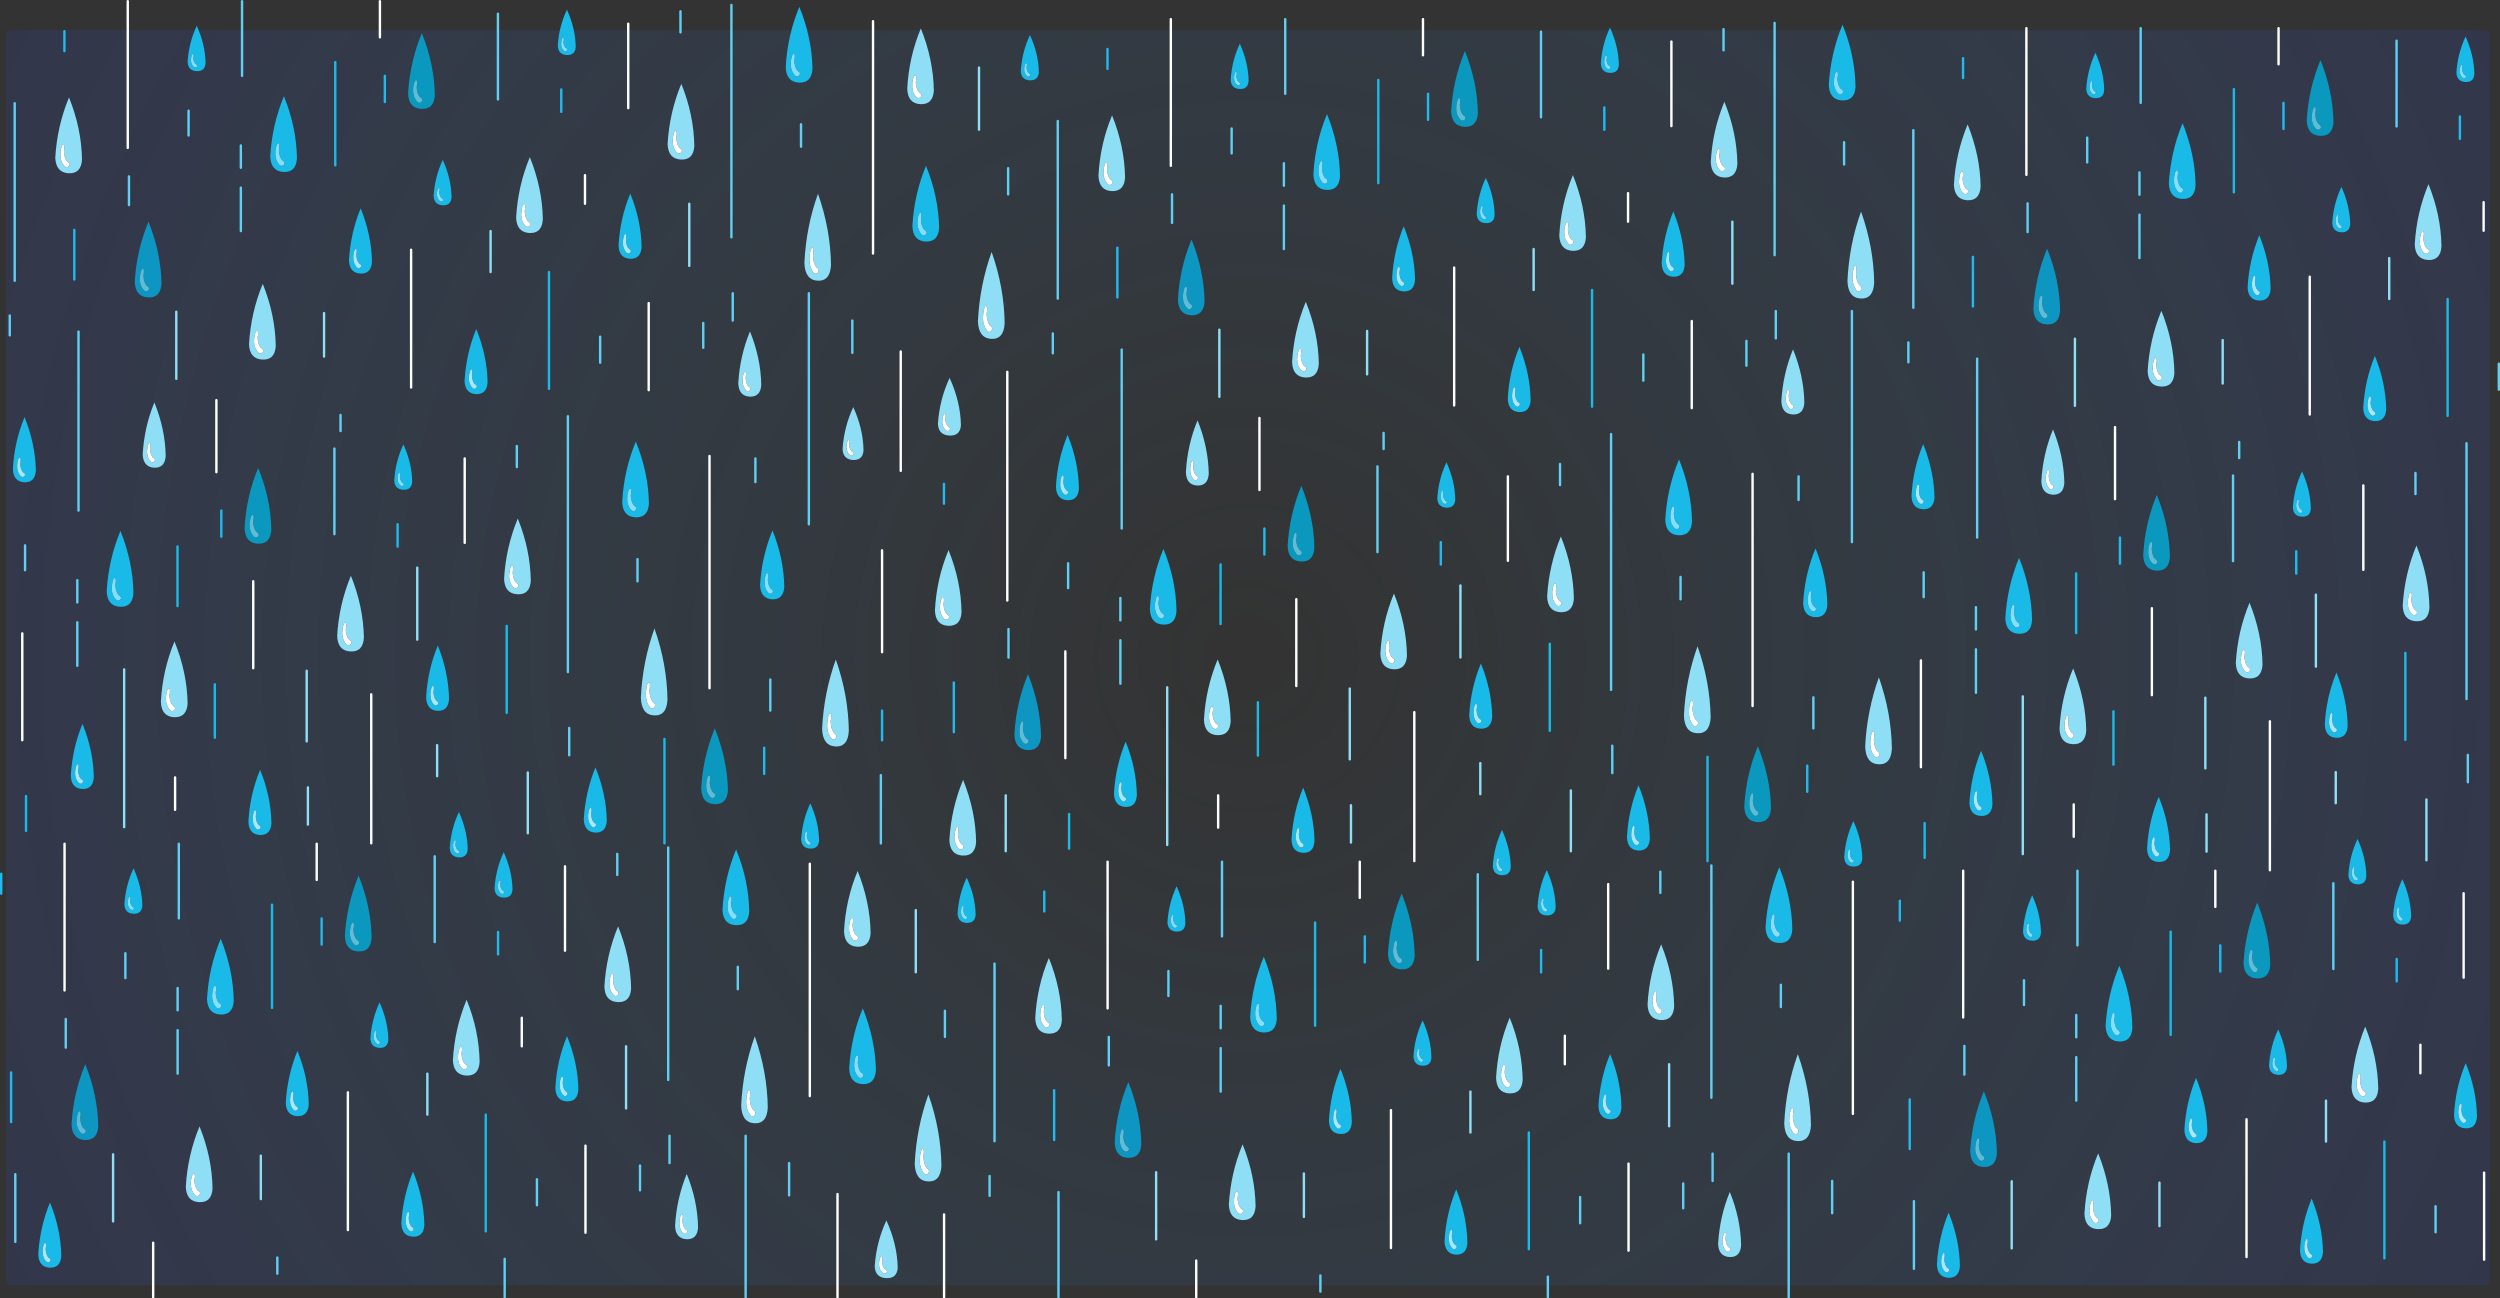 <?xml version="1.0" encoding="UTF-8" standalone="no"?>
<svg xmlns:xlink="http://www.w3.org/1999/xlink" height="539.15px" width="1038.05px" xmlns="http://www.w3.org/2000/svg">
  <rect width="100%" height="100%" fill="#333333" stroke="none"/>
  <g transform="matrix(1.0, 0.0, 0.0, 1.0, 519.85, 275.3)">
    <path d="M512.0 -262.8 Q513.95 -262.8 513.95 -260.85 L513.95 256.35 Q513.95 258.3 512.0 258.3 L-515.4 258.3 Q-517.35 258.3 -517.35 256.35 L-517.35 -260.85 Q-517.35 -262.8 -515.4 -262.8 L512.0 -262.8" fill="url(#gradient0)" fill-rule="evenodd" stroke="none"/>
    <path d="M193.85 -213.6 Q193.0 -213.5 192.65 -210.6 192.3 -207.6 193.5 -205.6 194.75 -203.55 195.95 -204.45 197.1 -205.55 195.4 -206.5 194.2 -207.9 194.05 -210.65 194.55 -213.5 193.85 -213.6 M201.55 -207.3 Q201.2 -201.35 195.95 -201.6 190.7 -201.95 190.5 -208.05 191.2 -221.15 196.15 -233.05 201.35 -220.2 201.55 -207.3 M294.8 -204.15 Q294.0 -204.05 293.65 -201.15 293.3 -198.15 294.5 -196.15 295.75 -194.1 296.95 -195.0 298.05 -196.1 296.35 -197.05 295.2 -198.45 295.05 -201.2 295.55 -204.05 294.8 -204.15 M291.45 -198.6 Q292.2 -211.7 297.15 -223.65 302.35 -210.75 302.55 -197.85 302.2 -191.9 296.95 -192.15 291.7 -192.5 291.45 -198.6 M130.6 -175.1 Q131.85 -173.05 133.05 -174.0 134.2 -175.05 132.45 -176.05 131.3 -177.45 131.15 -180.15 131.65 -183.0 130.95 -183.1 130.1 -183.0 129.75 -180.1 129.4 -177.15 130.6 -175.1 M133.05 -171.15 Q127.8 -171.45 127.6 -177.6 128.3 -190.7 133.25 -202.6 138.45 -189.7 138.65 -176.8 138.3 -170.9 133.05 -171.15 M18.85 -127.55 Q18.45 -124.55 19.7 -122.55 20.95 -120.45 22.15 -121.4 23.25 -122.45 21.55 -123.45 20.4 -124.85 20.25 -127.6 20.75 -130.4 20.0 -130.5 19.2 -130.4 18.85 -127.55 M27.75 -124.25 Q27.4 -118.3 22.15 -118.55 16.85 -118.85 16.65 -125.0 17.4 -138.1 22.35 -150.0 27.55 -137.1 27.75 -124.25 M56.85 -6.4 Q57.35 -9.25 56.65 -9.35 55.8 -9.25 55.45 -6.35 55.1 -3.35 56.3 -1.35 57.55 0.7 58.75 -0.2 59.9 -1.3 58.2 -2.3 57.0 -3.7 56.85 -6.4 M53.3 -3.85 Q54.0 -16.95 58.95 -28.85 64.15 -15.95 64.35 -3.05 64.0 2.85 58.75 2.6 53.5 2.3 53.3 -3.85 M126.15 -30.15 Q126.65 -32.95 125.95 -33.05 125.1 -32.95 124.75 -30.1 124.4 -27.1 125.6 -25.1 126.85 -23.0 128.05 -23.95 129.15 -25.0 127.45 -26.0 126.3 -27.4 126.15 -30.15 M128.05 -21.1 Q122.8 -21.4 122.55 -27.55 123.3 -40.65 128.25 -52.55 133.45 -39.65 133.65 -26.8 133.3 -20.85 128.05 -21.1 M252.15 -156.95 Q250.95 -158.55 250.8 -161.65 251.3 -164.95 250.6 -165.05 249.8 -164.95 249.4 -161.6 249.05 -158.2 250.3 -155.9 251.55 -153.5 252.7 -154.6 253.85 -155.85 252.15 -156.95 M252.7 -151.35 Q247.45 -151.65 247.25 -158.7 247.95 -173.75 252.9 -187.45 258.15 -172.65 258.35 -157.85 257.95 -151.05 252.7 -151.35 M221.7 -110.9 Q221.35 -108.35 222.4 -106.65 223.5 -104.85 224.5 -105.65 225.5 -106.6 224.0 -107.4 222.95 -108.6 222.85 -111.0 223.35 -113.4 222.65 -113.5 222.0 -113.4 221.7 -110.9 M229.35 -108.1 Q229.05 -103.0 224.5 -103.2 219.95 -103.5 219.8 -108.75 220.45 -120.05 224.65 -130.25 229.15 -119.15 229.35 -108.1 M485.85 -171.35 Q487.1 -169.3 488.3 -170.2 489.4 -171.3 487.7 -172.25 486.55 -173.65 486.35 -176.4 486.9 -179.25 486.15 -179.35 485.35 -179.25 485.0 -176.35 484.6 -173.35 485.85 -171.35 M375.25 -126.75 Q374.45 -126.65 374.05 -123.75 373.7 -120.75 374.95 -118.75 376.2 -116.7 377.35 -117.6 378.5 -118.7 376.8 -119.7 375.6 -121.05 375.45 -123.8 376.0 -126.65 375.25 -126.75 M377.35 -114.8 Q372.1 -115.1 371.9 -121.25 372.65 -134.3 377.6 -146.25 382.8 -133.35 383.0 -120.45 382.65 -114.5 377.35 -114.8 M332.6 -97.0 Q337.1 -85.9 337.3 -74.8 337.0 -69.7 332.45 -69.9 327.9 -70.25 327.75 -75.5 328.4 -86.8 332.6 -97.0 M330.6 -80.25 Q329.95 -80.15 329.65 -77.65 329.3 -75.1 330.35 -73.4 331.45 -71.55 332.45 -72.4 333.45 -73.35 331.95 -74.15 330.9 -75.35 330.8 -77.7 331.3 -80.15 330.6 -80.25 M411.85 -5.55 Q411.05 -5.45 410.7 -2.6 410.3 0.4 411.55 2.4 412.8 4.5 414.0 3.55 415.1 2.45 413.4 1.5 412.25 0.1 412.05 -2.65 412.6 -5.45 411.85 -5.55 M408.5 -0.05 Q409.25 -13.15 414.2 -25.05 419.4 -12.15 419.6 0.7 419.25 6.65 414.0 6.4 408.7 6.1 408.5 -0.05 M480.0 -26.3 Q479.6 -23.3 480.85 -21.3 482.1 -19.25 483.3 -20.15 484.4 -21.25 482.7 -22.25 481.55 -23.6 481.35 -26.35 481.9 -29.2 481.15 -29.3 480.35 -29.2 480.0 -26.3 M483.3 -17.35 Q478.0 -17.65 477.8 -23.8 478.55 -36.85 483.5 -48.8 488.7 -35.9 488.9 -23.0 488.55 -17.05 483.3 -17.35 M493.9 -173.05 Q493.55 -167.1 488.3 -167.35 483.0 -167.7 482.8 -173.8 483.55 -186.9 488.5 -198.85 493.7 -185.95 493.9 -173.05 M338.65 21.75 Q337.8 21.85 337.45 24.75 337.1 27.75 338.35 29.75 339.6 31.8 340.75 30.9 341.9 29.8 340.2 28.8 339.0 27.4 338.85 24.7 339.35 21.85 338.65 21.75 M340.75 33.7 Q335.5 33.4 335.3 27.25 336.0 14.15 340.95 2.25 346.2 15.15 346.4 28.05 346.0 33.95 340.75 33.7 M459.6 178.5 Q460.85 180.55 462.05 179.65 463.15 178.55 461.45 177.6 460.3 176.2 460.1 173.45 460.65 170.6 459.9 170.5 459.1 170.6 458.75 173.5 458.35 176.5 459.6 178.5 M462.05 182.5 Q456.75 182.15 456.55 176.05 457.3 162.95 462.25 151.0 467.45 163.9 467.65 176.8 467.3 182.75 462.05 182.5 M348.7 231.1 Q349.95 233.15 351.1 232.25 352.25 231.15 350.55 230.15 349.35 228.8 349.2 226.05 349.75 223.2 349.0 223.1 348.2 223.2 347.8 226.1 347.45 229.1 348.7 231.1 M351.1 235.05 Q345.85 234.75 345.65 228.6 346.4 215.55 351.35 203.6 356.55 216.5 356.75 229.4 356.4 235.35 351.1 235.05 M259.5 36.45 Q258.35 34.85 258.2 31.75 258.7 28.45 257.95 28.35 257.15 28.45 256.8 31.8 256.45 35.2 257.65 37.5 258.9 39.9 260.1 38.8 261.2 37.55 259.5 36.45 M260.1 42.05 Q254.85 41.75 254.6 34.7 255.35 19.7 260.3 5.95 265.5 20.75 265.7 35.55 265.35 42.35 260.1 42.05 M182.7 15.45 Q181.85 15.55 181.5 18.9 181.15 22.3 182.4 24.65 183.6 27.0 184.8 25.9 185.95 24.7 184.25 23.55 183.05 21.95 182.9 18.85 183.4 15.55 182.7 15.45 M184.8 29.15 Q179.55 28.85 179.35 21.8 180.05 6.8 185.0 -6.95 190.2 7.85 190.45 22.65 190.05 29.5 184.8 29.15 M167.25 144.25 Q168.5 146.3 169.7 145.4 170.85 144.3 169.15 143.35 167.95 141.95 167.8 139.2 168.3 136.35 167.6 136.25 166.75 136.35 166.4 139.25 166.05 142.25 167.25 144.25 M169.7 148.25 Q164.45 147.9 164.25 141.8 164.95 128.7 169.9 116.8 175.1 129.65 175.3 142.55 174.95 148.5 169.7 148.25 M224.05 193.95 Q225.3 196.35 226.45 195.25 227.6 194.0 225.9 192.9 224.7 191.3 224.55 188.2 225.05 184.9 224.35 184.8 223.55 184.9 223.15 188.25 222.8 191.65 224.05 193.95 M221.0 191.15 Q221.7 176.1 226.65 162.4 231.9 177.2 232.1 192.0 231.7 198.8 226.45 198.5 221.2 198.2 221.0 191.15 M103.5 169.75 Q103.15 172.7 104.35 174.75 105.6 176.8 106.8 175.85 107.95 174.8 106.2 173.8 105.05 172.4 104.9 169.7 105.4 166.85 104.7 166.75 103.85 166.85 103.5 169.75 M112.4 173.05 Q112.05 178.95 106.8 178.7 101.55 178.4 101.35 172.25 102.05 159.15 107.0 147.25 112.2 160.15 112.4 173.05 M198.25 246.65 Q193.7 246.35 193.55 241.1 194.2 229.8 198.4 219.6 202.9 230.7 203.1 241.75 202.8 246.85 198.25 246.65 M196.6 238.85 Q197.1 236.45 196.4 236.35 195.75 236.45 195.45 238.95 195.1 241.5 196.15 243.2 197.25 245.0 198.25 244.2 199.25 243.25 197.75 242.45 196.7 241.25 196.6 238.85 M-492.0 -208.25 Q-493.15 -209.65 -493.3 -212.4 -492.8 -215.25 -493.55 -215.35 -494.35 -215.25 -494.7 -212.35 -495.05 -209.35 -493.85 -207.35 -492.6 -205.3 -491.4 -206.2 -490.3 -207.3 -492.0 -208.25 M-491.4 -203.35 Q-496.65 -203.7 -496.9 -209.8 -496.15 -222.9 -491.2 -234.85 -486.0 -221.95 -485.8 -209.05 -486.15 -203.1 -491.4 -203.35 M-411.0 -126.0 Q-416.25 -126.3 -416.45 -132.45 -415.7 -145.5 -410.75 -157.45 -405.55 -144.55 -405.35 -131.65 -405.7 -125.7 -411.0 -126.0 M-414.3 -134.95 Q-414.65 -131.95 -413.4 -129.95 -412.15 -127.9 -411.0 -128.8 -409.85 -129.9 -411.55 -130.9 -412.75 -132.25 -412.9 -135.0 -412.35 -137.85 -413.1 -137.95 -413.9 -137.85 -414.3 -134.95 M-455.9 -81.1 Q-460.45 -81.45 -460.6 -86.7 -459.95 -98.0 -455.75 -108.2 -451.25 -97.1 -451.05 -86.0 -451.35 -80.9 -455.9 -81.1 M-455.9 -83.6 Q-454.9 -84.55 -456.4 -85.35 -457.45 -86.55 -457.55 -88.9 -457.05 -91.35 -457.75 -91.45 -458.4 -91.35 -458.7 -88.85 -459.05 -86.3 -458.0 -84.6 -456.9 -82.75 -455.9 -83.6 M-376.5 -16.75 Q-377.3 -16.65 -377.65 -13.8 -378.05 -10.8 -376.8 -8.8 -375.55 -6.7 -374.35 -7.65 -373.25 -8.75 -374.95 -9.7 -376.1 -11.1 -376.3 -13.85 -375.75 -16.65 -376.5 -16.75 M-368.75 -10.5 Q-369.1 -4.55 -374.35 -4.8 -379.65 -5.1 -379.85 -11.25 -379.1 -24.35 -374.15 -36.25 -368.95 -23.35 -368.75 -10.5 M-132.1 -237.7 Q-132.45 -231.8 -137.7 -232.05 -142.95 -232.35 -143.15 -238.5 -142.45 -251.6 -137.5 -263.5 -132.3 -250.6 -132.1 -237.7 M-140.15 -236.0 Q-138.9 -233.95 -137.7 -234.9 -136.55 -235.95 -138.25 -236.95 -139.45 -238.35 -139.6 -241.05 -139.1 -243.9 -139.8 -244.0 -140.65 -243.9 -141.0 -241.0 -141.35 -238.0 -140.15 -236.0 M-60.4 -207.9 Q-61.25 -207.8 -61.6 -204.9 -61.95 -201.95 -60.7 -199.9 -59.5 -197.85 -58.3 -198.8 -57.15 -199.85 -58.85 -200.85 -60.05 -202.25 -60.2 -204.95 -59.7 -207.8 -60.4 -207.9 M-58.1 -227.4 Q-52.9 -214.5 -52.7 -201.6 -53.05 -195.7 -58.3 -195.95 -63.55 -196.25 -63.75 -202.4 -63.05 -215.5 -58.1 -227.4 M-239.3 -221.0 Q-240.1 -220.9 -240.45 -218.0 -240.85 -215.05 -239.6 -213.0 -238.35 -210.95 -237.15 -211.9 -236.05 -212.95 -237.75 -213.95 -238.9 -215.35 -239.05 -218.05 -238.55 -220.9 -239.3 -221.0 M-231.55 -214.7 Q-231.9 -208.8 -237.15 -209.05 -242.45 -209.35 -242.65 -215.5 -241.9 -228.6 -236.95 -240.5 -231.75 -227.6 -231.55 -214.7 M-182.8 -163.3 Q-181.6 -160.95 -180.4 -162.0 -179.25 -163.25 -180.95 -164.4 -182.15 -166.0 -182.3 -169.1 -181.8 -172.4 -182.5 -172.5 -183.35 -172.4 -183.7 -169.05 -184.05 -165.65 -182.8 -163.3 M-174.8 -165.25 Q-175.15 -158.45 -180.4 -158.75 -185.65 -159.1 -185.85 -166.15 -185.15 -181.15 -180.2 -194.85 -175.0 -180.05 -174.8 -165.25 M-211.45 -118.35 Q-211.75 -115.75 -210.7 -114.05 -209.65 -112.25 -208.6 -113.1 -207.6 -114.0 -209.1 -114.85 -210.15 -116.05 -210.25 -118.4 -209.8 -120.8 -210.45 -120.95 -211.15 -120.8 -211.45 -118.35 M-203.75 -115.5 Q-204.05 -110.4 -208.6 -110.6 -213.15 -110.9 -213.3 -116.2 -212.65 -127.5 -208.45 -137.7 -203.95 -126.6 -203.75 -115.5 M-302.2 -190.55 Q-303.0 -190.45 -303.35 -187.55 -303.75 -184.55 -302.5 -182.55 -301.25 -180.5 -300.05 -181.4 -298.95 -182.5 -300.65 -183.45 -301.8 -184.85 -302.0 -187.6 -301.45 -190.45 -302.2 -190.55 M-294.45 -184.25 Q-294.8 -178.3 -300.05 -178.55 -305.35 -178.9 -305.55 -185.0 -304.8 -198.1 -299.85 -210.05 -294.65 -197.15 -294.45 -184.25 M-307.0 -37.55 Q-306.45 -40.4 -307.2 -40.5 -308.0 -40.4 -308.35 -37.5 -308.75 -34.5 -307.5 -32.5 -306.25 -30.45 -305.05 -31.35 -303.95 -32.45 -305.65 -33.45 -306.8 -34.8 -307.0 -37.55 M-305.05 -28.55 Q-310.35 -28.85 -310.55 -35.0 -309.8 -48.05 -304.85 -60.0 -299.65 -47.1 -299.45 -34.2 -299.8 -28.25 -305.05 -28.55 M-166.15 -87.85 Q-167.15 -88.7 -167.25 -90.6 -166.8 -92.6 -167.4 -92.65 -168.0 -92.6 -168.35 -90.6 -168.55 -88.5 -167.65 -87.15 -166.65 -85.65 -165.7 -86.35 -164.85 -87.1 -166.15 -87.85 M-165.7 -84.3 Q-169.85 -84.6 -170.0 -88.9 -169.4 -98.05 -165.55 -106.25 -161.45 -97.25 -161.3 -88.3 -161.55 -84.15 -165.7 -84.3 M-130.4 -99.4 Q-129.75 -109.4 -125.55 -118.4 -121.05 -108.55 -120.85 -98.75 -121.15 -94.2 -125.7 -94.45 -130.25 -94.7 -130.4 -99.4 M-128.55 -101.3 Q-128.85 -98.95 -127.8 -97.45 -126.7 -95.85 -125.7 -96.6 -124.7 -97.4 -126.2 -98.2 -127.25 -99.2 -127.35 -101.35 -126.9 -103.45 -127.55 -103.55 -128.2 -103.45 -128.55 -101.3 M-102.7 -141.1 Q-103.05 -134.3 -108.3 -134.6 -113.55 -134.9 -113.8 -141.95 -113.05 -156.95 -108.1 -170.7 -102.9 -155.9 -102.7 -141.1 M-110.2 -144.9 Q-109.7 -148.2 -110.45 -148.3 -111.25 -148.2 -111.6 -144.85 -112.0 -141.45 -110.75 -139.15 -109.5 -136.75 -108.3 -137.85 -107.2 -139.1 -108.9 -140.2 -110.05 -141.8 -110.2 -144.9 M-126.2 -15.45 Q-131.45 -15.75 -131.65 -21.9 -130.95 -35.0 -126.0 -46.9 -120.8 -34.0 -120.6 -21.1 -120.95 -15.2 -126.2 -15.45 M-128.65 -19.4 Q-127.4 -17.35 -126.2 -18.25 -125.05 -19.35 -126.75 -20.35 -127.95 -21.7 -128.1 -24.45 -127.6 -27.3 -128.3 -27.4 -129.15 -27.3 -129.5 -24.4 -129.85 -21.4 -128.65 -19.4 M-24.9 -77.15 Q-23.8 -75.35 -22.8 -76.15 -21.8 -77.1 -23.3 -77.95 -24.3 -79.1 -24.45 -81.5 -23.95 -83.9 -24.65 -84.0 -25.3 -83.9 -25.6 -81.45 -25.9 -78.85 -24.9 -77.15 M-17.95 -78.6 Q-18.25 -73.5 -22.8 -73.7 -27.3 -74.0 -27.45 -79.25 -26.85 -90.55 -22.6 -100.75 -18.15 -89.7 -17.95 -78.6 M-17.75 20.95 Q-18.15 23.95 -16.9 25.95 -15.65 28.05 -14.45 27.1 -13.35 26.0 -15.05 25.05 -16.25 23.65 -16.4 20.9 -15.85 18.1 -16.6 18.0 -17.4 18.1 -17.75 20.95 M-14.45 29.95 Q-19.75 29.65 -19.95 23.5 -19.2 10.4 -14.25 -1.5 -9.05 11.4 -8.85 24.25 -9.2 30.2 -14.45 29.95 M-123.45 71.0 Q-123.85 73.95 -122.6 76.0 -121.35 78.05 -120.15 77.1 -119.05 76.05 -120.75 75.05 -121.95 73.65 -122.1 70.95 -121.55 68.1 -122.3 68.0 -123.1 68.1 -123.45 71.0 M-114.55 74.3 Q-114.9 80.2 -120.15 79.95 -125.45 79.65 -125.65 73.5 -124.9 60.4 -119.95 48.5 -114.75 61.4 -114.55 74.3 M-86.65 141.95 Q-87.5 142.05 -87.85 144.95 -88.2 147.9 -86.95 149.95 -85.75 152.0 -84.55 151.05 -83.4 150.0 -85.1 149.0 -86.3 147.6 -86.45 144.9 -85.95 142.05 -86.65 141.95 M-90.0 147.45 Q-89.3 134.35 -84.35 122.45 -79.15 135.35 -78.95 148.25 -79.3 154.15 -84.55 153.9 -89.8 153.6 -90.0 147.45 M-175.15 20.9 Q-175.95 21.0 -176.3 24.35 -176.7 27.75 -175.45 30.1 -174.2 32.45 -173.0 31.4 -171.9 30.15 -173.6 29.0 -174.8 27.4 -174.95 24.3 -174.4 21.0 -175.15 20.9 M-167.4 28.15 Q-167.75 34.95 -173.0 34.65 -178.3 34.3 -178.5 27.25 -177.75 12.25 -172.8 -1.45 -167.6 13.35 -167.4 28.15 M-248.3 21.75 Q-253.55 21.45 -253.75 14.35 -253.05 -0.65 -248.1 -14.35 -242.9 0.45 -242.7 15.25 -243.05 22.05 -248.3 21.75 M-248.3 18.5 Q-247.15 17.25 -248.85 16.1 -250.05 14.5 -250.2 11.45 -249.7 8.15 -250.4 8.05 -251.25 8.15 -251.6 11.5 -251.95 14.9 -250.75 17.2 -249.5 19.6 -248.3 18.5 M-263.4 140.8 Q-268.7 140.5 -268.9 134.35 -268.15 121.25 -263.2 109.35 -258.0 122.25 -257.8 135.15 -258.15 141.05 -263.4 140.8 M-265.55 128.85 Q-266.35 128.95 -266.7 131.85 -267.1 134.8 -265.85 136.85 -264.6 138.9 -263.4 137.95 -262.3 136.9 -264.0 135.9 -265.15 134.5 -265.3 131.8 -264.8 128.95 -265.55 128.85 M-167.25 108.85 Q-167.6 111.85 -166.4 113.85 -165.15 115.9 -163.95 114.95 -162.8 113.9 -164.5 112.9 -165.7 111.5 -165.85 108.8 -165.35 105.95 -166.05 105.85 -166.9 105.95 -167.25 108.85 M-163.95 117.8 Q-169.2 117.5 -169.4 111.35 -168.7 98.25 -163.75 86.35 -158.55 99.25 -158.35 112.15 -158.7 118.05 -163.95 117.8 M-206.65 191.1 Q-211.9 190.75 -212.1 183.7 -211.4 168.7 -206.45 155.0 -201.25 169.8 -201.05 184.6 -201.4 191.4 -206.65 191.1 M-208.55 180.75 Q-208.05 177.45 -208.75 177.35 -209.6 177.45 -209.95 180.8 -210.3 184.2 -209.05 186.55 -207.85 188.9 -206.65 187.85 -205.5 186.6 -207.2 185.45 -208.4 183.85 -208.55 180.75 M-234.85 239.25 Q-239.4 238.95 -239.55 233.65 -238.9 222.35 -234.7 212.15 -230.2 223.25 -230.0 234.35 -230.3 239.45 -234.85 239.25 M-237.7 231.5 Q-238.0 234.1 -236.95 235.8 -235.9 237.6 -234.85 236.75 -233.85 235.85 -235.35 235.0 -236.4 233.8 -236.5 231.45 -236.05 229.05 -236.7 228.9 -237.4 229.05 -237.7 231.5 M-7.4 222.3 Q-7.8 225.3 -6.55 227.3 -5.3 229.4 -4.1 228.45 -3.0 227.4 -4.7 226.4 -5.85 225.0 -6.0 222.25 -5.5 219.45 -6.25 219.35 -7.05 219.45 -7.4 222.3 M-4.1 231.3 Q-9.4 231.0 -9.6 224.85 -8.85 211.75 -3.9 199.85 1.3 212.75 1.5 225.6 1.15 231.55 -4.1 231.3 M-128.95 208.75 Q-129.3 215.55 -134.55 215.25 -139.8 214.95 -140.05 207.9 -139.3 192.9 -134.35 179.15 -129.15 193.95 -128.95 208.75 M-135.15 209.65 Q-136.3 208.05 -136.45 204.95 -135.95 201.65 -136.7 201.55 -137.5 201.65 -137.85 205.0 -138.25 208.4 -137.0 210.7 -135.75 213.1 -134.55 212.0 -133.45 210.75 -135.15 209.65 M-147.1 251.1 Q-147.4 255.65 -151.95 255.4 -156.5 255.15 -156.65 250.45 -156.0 240.45 -151.8 231.45 -147.3 241.3 -147.1 251.1 M-154.05 252.4 Q-152.95 254.0 -151.95 253.25 -150.95 252.45 -152.45 251.65 -153.5 250.65 -153.6 248.5 -153.15 246.4 -153.8 246.3 -154.45 246.4 -154.8 248.55 -155.1 250.9 -154.05 252.4 M-447.6 22.5 Q-452.85 22.2 -453.05 16.05 -452.35 2.95 -447.4 -8.95 -442.15 3.95 -441.95 16.85 -442.35 22.75 -447.6 22.5 M-450.9 13.55 Q-451.25 16.55 -450.0 18.55 -448.75 20.6 -447.6 19.7 -446.45 18.6 -448.15 17.6 -449.35 16.2 -449.5 13.5 -449.0 10.65 -449.7 10.55 -450.55 10.65 -450.9 13.55 M-329.6 162.3 Q-330.0 165.3 -328.75 167.3 -327.5 169.35 -326.3 168.45 -325.2 167.35 -326.9 166.4 -328.05 165.0 -328.25 162.25 -327.7 159.4 -328.45 159.3 -329.25 159.4 -329.6 162.3 M-326.3 171.3 Q-331.6 170.95 -331.8 164.85 -331.05 151.75 -326.1 139.8 -320.9 152.7 -320.7 165.6 -321.05 171.55 -326.3 171.3 M-440.55 214.9 Q-440.9 217.9 -439.65 219.9 -438.4 221.95 -437.25 221.05 -436.1 219.95 -437.8 218.95 -439.0 217.6 -439.15 214.85 -438.6 212.0 -439.35 211.9 -440.15 212.0 -440.55 214.9 M-437.25 223.85 Q-442.5 223.55 -442.7 217.4 -441.95 204.35 -437.0 192.4 -431.8 205.3 -431.6 218.2 -431.95 224.15 -437.25 223.85" fill="#8edef5" fill-rule="evenodd" stroke="none"/>
    <path d="M193.85 -213.6 Q194.55 -213.5 194.05 -210.65 194.2 -207.9 195.4 -206.5 197.1 -205.55 195.95 -204.45 194.75 -203.55 193.5 -205.6 192.3 -207.6 192.65 -210.6 193.0 -213.5 193.85 -213.6 M294.8 -204.15 Q295.55 -204.05 295.05 -201.2 295.2 -198.45 296.35 -197.05 298.05 -196.1 296.95 -195.0 295.75 -194.1 294.5 -196.15 293.3 -198.15 293.65 -201.15 294.0 -204.05 294.8 -204.15 M130.6 -175.1 Q129.4 -177.15 129.75 -180.1 130.1 -183.0 130.95 -183.1 131.65 -183.0 131.15 -180.15 131.3 -177.45 132.45 -176.05 134.2 -175.05 133.05 -174.0 131.85 -173.05 130.6 -175.1 M18.85 -127.55 Q19.2 -130.4 20.0 -130.5 20.75 -130.4 20.25 -127.6 20.4 -124.85 21.55 -123.45 23.25 -122.45 22.15 -121.4 20.95 -120.45 19.7 -122.55 18.45 -124.55 18.85 -127.55 M56.85 -6.4 Q57.0 -3.7 58.2 -2.3 59.9 -1.3 58.75 -0.2 57.55 0.7 56.3 -1.35 55.1 -3.35 55.45 -6.35 55.8 -9.25 56.65 -9.35 57.35 -9.25 56.85 -6.4 M126.15 -30.15 Q126.3 -27.4 127.45 -26.0 129.15 -25.0 128.05 -23.95 126.85 -23.0 125.6 -25.1 124.4 -27.1 124.75 -30.1 125.1 -32.95 125.95 -33.05 126.65 -32.95 126.15 -30.15 M252.15 -156.95 Q253.85 -155.85 252.7 -154.6 251.55 -153.5 250.3 -155.9 249.05 -158.2 249.4 -161.6 249.8 -164.95 250.6 -165.05 251.3 -164.95 250.8 -161.65 250.95 -158.55 252.15 -156.95 M221.7 -110.9 Q222.0 -113.4 222.65 -113.5 223.35 -113.4 222.85 -111.0 222.95 -108.6 224.0 -107.4 225.5 -106.6 224.5 -105.65 223.5 -104.85 222.4 -106.65 221.35 -108.35 221.7 -110.9 M485.85 -171.35 Q484.6 -173.35 485.0 -176.35 485.35 -179.25 486.15 -179.35 486.9 -179.25 486.35 -176.4 486.55 -173.65 487.7 -172.25 489.4 -171.3 488.3 -170.2 487.1 -169.3 485.85 -171.35 M375.25 -126.75 Q376.0 -126.65 375.45 -123.8 375.6 -121.05 376.8 -119.7 378.5 -118.7 377.35 -117.6 376.2 -116.7 374.95 -118.75 373.7 -120.75 374.05 -123.75 374.45 -126.65 375.25 -126.75 M330.6 -80.25 Q331.3 -80.15 330.8 -77.7 330.9 -75.35 331.95 -74.15 333.45 -73.35 332.45 -72.4 331.45 -71.55 330.35 -73.4 329.3 -75.1 329.65 -77.65 329.95 -80.15 330.6 -80.25 M411.85 -5.55 Q412.6 -5.45 412.05 -2.65 412.25 0.1 413.4 1.5 415.1 2.45 414.0 3.55 412.8 4.5 411.55 2.4 410.3 0.4 410.7 -2.6 411.05 -5.45 411.85 -5.55 M480.0 -26.3 Q480.35 -29.2 481.15 -29.3 481.9 -29.2 481.35 -26.35 481.55 -23.6 482.7 -22.25 484.4 -21.25 483.3 -20.15 482.1 -19.25 480.85 -21.3 479.6 -23.3 480.0 -26.3 M338.65 21.75 Q339.35 21.85 338.85 24.7 339.0 27.4 340.2 28.8 341.9 29.8 340.75 30.9 339.6 31.8 338.35 29.75 337.1 27.75 337.45 24.75 337.8 21.85 338.65 21.75 M459.6 178.5 Q458.35 176.5 458.75 173.5 459.1 170.6 459.9 170.5 460.65 170.6 460.1 173.45 460.3 176.2 461.45 177.6 463.15 178.55 462.05 179.65 460.85 180.55 459.6 178.5 M348.7 231.1 Q347.45 229.1 347.8 226.1 348.2 223.2 349.0 223.1 349.75 223.2 349.2 226.05 349.35 228.8 350.55 230.15 352.25 231.15 351.1 232.25 349.95 233.15 348.7 231.1 M259.5 36.45 Q261.2 37.55 260.1 38.8 258.9 39.9 257.65 37.5 256.45 35.2 256.8 31.8 257.15 28.45 257.95 28.35 258.7 28.45 258.2 31.75 258.35 34.85 259.5 36.45 M182.7 15.45 Q183.4 15.55 182.9 18.85 183.05 21.95 184.25 23.55 185.95 24.7 184.8 25.9 183.6 27.0 182.4 24.65 181.15 22.3 181.5 18.9 181.85 15.55 182.7 15.45 M167.25 144.25 Q166.05 142.25 166.4 139.25 166.75 136.35 167.6 136.25 168.3 136.35 167.8 139.2 167.95 141.95 169.15 143.35 170.85 144.3 169.7 145.4 168.5 146.3 167.25 144.25 M224.05 193.95 Q222.8 191.65 223.15 188.25 223.55 184.9 224.35 184.8 225.05 184.9 224.55 188.2 224.7 191.3 225.9 192.9 227.6 194.0 226.45 195.25 225.3 196.35 224.05 193.95 M103.5 169.75 Q103.85 166.85 104.7 166.75 105.4 166.85 104.9 169.7 105.05 172.4 106.2 173.8 107.95 174.8 106.8 175.85 105.6 176.8 104.35 174.75 103.15 172.7 103.5 169.75 M196.6 238.85 Q196.7 241.25 197.75 242.45 199.25 243.25 198.25 244.2 197.25 245.0 196.15 243.2 195.1 241.5 195.45 238.95 195.75 236.45 196.4 236.35 197.1 236.45 196.6 238.85 M-492.0 -208.25 Q-490.3 -207.3 -491.4 -206.2 -492.6 -205.3 -493.85 -207.35 -495.05 -209.35 -494.7 -212.35 -494.35 -215.25 -493.55 -215.35 -492.8 -215.25 -493.3 -212.4 -493.15 -209.65 -492.0 -208.25 M-414.3 -134.95 Q-413.9 -137.85 -413.1 -137.95 -412.35 -137.85 -412.9 -135.0 -412.75 -132.25 -411.55 -130.9 -409.85 -129.9 -411.0 -128.8 -412.15 -127.9 -413.4 -129.95 -414.65 -131.95 -414.3 -134.95 M-455.9 -83.6 Q-456.9 -82.75 -458.0 -84.6 -459.05 -86.3 -458.7 -88.85 -458.4 -91.35 -457.75 -91.45 -457.05 -91.35 -457.55 -88.9 -457.45 -86.55 -456.4 -85.35 -454.9 -84.55 -455.9 -83.6 M-376.5 -16.75 Q-375.75 -16.65 -376.3 -13.85 -376.1 -11.1 -374.95 -9.7 -373.25 -8.75 -374.35 -7.65 -375.55 -6.7 -376.8 -8.8 -378.05 -10.8 -377.65 -13.8 -377.3 -16.65 -376.5 -16.75 M-140.15 -236.0 Q-141.35 -238.0 -141.0 -241.0 -140.65 -243.9 -139.8 -244.0 -139.1 -243.9 -139.6 -241.05 -139.45 -238.35 -138.25 -236.95 -136.55 -235.95 -137.7 -234.9 -138.9 -233.95 -140.15 -236.0 M-60.4 -207.9 Q-59.7 -207.8 -60.2 -204.95 -60.05 -202.25 -58.85 -200.85 -57.15 -199.85 -58.3 -198.8 -59.5 -197.85 -60.7 -199.9 -61.95 -201.95 -61.6 -204.9 -61.25 -207.8 -60.4 -207.9 M-239.3 -221.0 Q-238.55 -220.9 -239.05 -218.05 -238.9 -215.35 -237.75 -213.95 -236.05 -212.95 -237.15 -211.9 -238.35 -210.95 -239.6 -213.0 -240.85 -215.05 -240.45 -218.0 -240.1 -220.9 -239.3 -221.0 M-182.8 -163.3 Q-184.05 -165.65 -183.7 -169.05 -183.35 -172.4 -182.5 -172.5 -181.8 -172.4 -182.3 -169.1 -182.15 -166.0 -180.95 -164.4 -179.25 -163.25 -180.4 -162.0 -181.6 -160.95 -182.8 -163.3 M-211.45 -118.35 Q-211.15 -120.8 -210.45 -120.95 -209.8 -120.8 -210.25 -118.4 -210.15 -116.05 -209.1 -114.85 -207.6 -114.0 -208.6 -113.1 -209.65 -112.25 -210.7 -114.05 -211.75 -115.75 -211.45 -118.35 M-302.2 -190.55 Q-301.45 -190.45 -302.0 -187.6 -301.8 -184.85 -300.65 -183.45 -298.95 -182.5 -300.05 -181.4 -301.25 -180.5 -302.5 -182.55 -303.75 -184.55 -303.35 -187.55 -303.0 -190.45 -302.2 -190.55 M-307.0 -37.55 Q-306.8 -34.8 -305.65 -33.45 -303.95 -32.45 -305.05 -31.35 -306.25 -30.45 -307.5 -32.5 -308.75 -34.5 -308.35 -37.5 -308.0 -40.4 -307.2 -40.5 -306.45 -40.4 -307.0 -37.55 M-166.15 -87.85 Q-164.85 -87.1 -165.7 -86.35 -166.65 -85.65 -167.65 -87.15 -168.55 -88.5 -168.35 -90.6 -168.0 -92.6 -167.4 -92.65 -166.8 -92.6 -167.25 -90.6 -167.15 -88.7 -166.15 -87.85 M-128.55 -101.3 Q-128.2 -103.45 -127.55 -103.55 -126.9 -103.45 -127.35 -101.35 -127.25 -99.2 -126.2 -98.2 -124.7 -97.4 -125.7 -96.6 -126.7 -95.85 -127.8 -97.45 -128.85 -98.95 -128.55 -101.3 M-110.2 -144.9 Q-110.05 -141.8 -108.9 -140.2 -107.2 -139.1 -108.3 -137.85 -109.5 -136.75 -110.75 -139.15 -112.0 -141.45 -111.6 -144.85 -111.25 -148.2 -110.45 -148.3 -109.7 -148.2 -110.2 -144.9 M-128.65 -19.4 Q-129.85 -21.4 -129.5 -24.4 -129.15 -27.3 -128.3 -27.4 -127.6 -27.3 -128.1 -24.45 -127.95 -21.7 -126.75 -20.35 -125.05 -19.35 -126.2 -18.25 -127.4 -17.35 -128.65 -19.4 M-24.9 -77.15 Q-25.9 -78.85 -25.6 -81.45 -25.3 -83.9 -24.65 -84.0 -23.95 -83.9 -24.45 -81.5 -24.3 -79.1 -23.3 -77.95 -21.8 -77.1 -22.8 -76.15 -23.8 -75.35 -24.9 -77.15 M-17.75 20.95 Q-17.4 18.1 -16.6 18.0 -15.85 18.1 -16.4 20.9 -16.25 23.65 -15.05 25.05 -13.35 26.0 -14.45 27.1 -15.65 28.05 -16.9 25.95 -18.15 23.95 -17.75 20.95 M-123.45 71.0 Q-123.1 68.1 -122.3 68.0 -121.55 68.1 -122.1 70.95 -121.95 73.65 -120.75 75.05 -119.05 76.05 -120.15 77.1 -121.35 78.05 -122.6 76.0 -123.85 73.95 -123.45 71.0 M-86.65 141.95 Q-85.95 142.05 -86.45 144.9 -86.3 147.6 -85.1 149.0 -83.4 150.0 -84.55 151.05 -85.75 152.0 -86.95 149.95 -88.2 147.9 -87.85 144.95 -87.5 142.05 -86.65 141.95 M-175.15 20.9 Q-174.4 21.0 -174.95 24.3 -174.8 27.4 -173.6 29.0 -171.9 30.15 -173.0 31.4 -174.2 32.45 -175.45 30.1 -176.7 27.75 -176.3 24.35 -175.95 21.0 -175.15 20.9 M-248.3 18.5 Q-249.5 19.6 -250.75 17.2 -251.95 14.9 -251.6 11.5 -251.25 8.15 -250.4 8.05 -249.7 8.15 -250.2 11.45 -250.05 14.5 -248.85 16.1 -247.15 17.25 -248.3 18.5 M-265.55 128.85 Q-264.8 128.95 -265.3 131.8 -265.15 134.5 -264.0 135.9 -262.3 136.9 -263.4 137.95 -264.6 138.9 -265.85 136.85 -267.1 134.8 -266.7 131.85 -266.35 128.95 -265.55 128.85 M-167.25 108.85 Q-166.9 105.95 -166.05 105.85 -165.35 105.95 -165.85 108.8 -165.7 111.5 -164.5 112.9 -162.8 113.9 -163.95 114.95 -165.15 115.9 -166.4 113.85 -167.6 111.85 -167.25 108.85 M-208.55 180.75 Q-208.4 183.85 -207.2 185.45 -205.5 186.6 -206.65 187.85 -207.85 188.9 -209.05 186.55 -210.3 184.2 -209.95 180.8 -209.6 177.45 -208.75 177.35 -208.05 177.45 -208.55 180.75 M-237.7 231.5 Q-237.4 229.05 -236.7 228.9 -236.05 229.05 -236.5 231.45 -236.4 233.8 -235.35 235.0 -233.85 235.85 -234.85 236.75 -235.9 237.6 -236.95 235.8 -238.0 234.1 -237.7 231.5 M-7.4 222.3 Q-7.05 219.45 -6.25 219.35 -5.5 219.45 -6.0 222.25 -5.85 225.0 -4.7 226.4 -3.0 227.4 -4.1 228.45 -5.3 229.4 -6.55 227.3 -7.8 225.3 -7.4 222.3 M-135.15 209.65 Q-133.45 210.75 -134.55 212.0 -135.75 213.1 -137.0 210.7 -138.25 208.4 -137.85 205.0 -137.5 201.65 -136.7 201.55 -135.95 201.65 -136.45 204.95 -136.3 208.05 -135.15 209.65 M-154.05 252.4 Q-155.1 250.9 -154.8 248.55 -154.45 246.4 -153.8 246.3 -153.15 246.4 -153.6 248.5 -153.5 250.65 -152.45 251.65 -150.95 252.45 -151.95 253.25 -152.95 254.0 -154.05 252.4 M-450.9 13.55 Q-450.55 10.65 -449.7 10.55 -449.0 10.65 -449.5 13.5 -449.35 16.2 -448.15 17.6 -446.45 18.6 -447.6 19.7 -448.75 20.6 -450.0 18.55 -451.25 16.55 -450.9 13.55 M-329.6 162.3 Q-329.25 159.4 -328.45 159.3 -327.7 159.4 -328.25 162.25 -328.05 165.0 -326.9 166.4 -325.2 167.35 -326.3 168.45 -327.5 169.35 -328.75 167.3 -330.0 165.3 -329.6 162.3 M-440.55 214.9 Q-440.15 212.0 -439.35 211.9 -438.6 212.0 -439.15 214.85 -439.0 217.6 -437.8 218.95 -436.1 219.95 -437.25 221.05 -438.4 221.95 -439.65 219.9 -440.9 217.9 -440.55 214.9" fill="#ffffff" fill-rule="evenodd" stroke="none"/>
    <path d="M241.7 -242.55 Q241.3 -239.55 242.55 -237.55 243.8 -235.5 245.0 -236.4 246.1 -237.5 244.4 -238.5 243.25 -239.9 243.05 -242.6 243.6 -245.45 242.85 -245.55 242.05 -245.45 241.7 -242.55 M250.6 -239.25 Q250.25 -233.35 245.0 -233.6 239.7 -233.9 239.5 -240.05 240.25 -253.15 245.2 -265.05 250.4 -252.15 250.6 -239.25 M28.55 -200.45 Q29.75 -198.35 30.95 -199.3 32.1 -200.4 30.4 -201.35 29.2 -202.75 29.05 -205.5 29.55 -208.3 28.85 -208.45 28.0 -208.3 27.65 -205.45 27.3 -202.45 28.55 -200.45 M25.5 -202.9 Q26.2 -216.0 31.15 -227.9 36.35 -215.05 36.55 -202.15 36.2 -196.2 30.95 -196.45 25.7 -196.75 25.5 -202.9 M144.85 -248.95 Q145.35 -256.8 148.65 -263.85 152.15 -256.1 152.35 -248.45 152.1 -244.9 148.55 -245.05 145.0 -245.25 144.85 -248.95 M147.2 -250.45 Q147.65 -252.15 147.05 -252.2 146.55 -252.15 146.3 -250.45 146.1 -248.6 146.85 -247.45 147.75 -246.15 148.55 -246.75 149.3 -247.4 148.15 -248.05 147.3 -248.8 147.2 -250.45 M94.75 -188.05 Q94.55 -186.2 95.3 -185.05 96.2 -183.8 97.0 -184.35 97.7 -185.0 96.6 -185.65 95.75 -186.4 95.65 -188.05 96.05 -189.75 95.5 -189.8 95.0 -189.75 94.75 -188.05 M100.75 -186.05 Q100.55 -182.5 97.0 -182.65 93.45 -182.85 93.3 -186.55 93.8 -194.4 97.1 -201.45 100.6 -193.75 100.75 -186.05 M108.05 -111.95 Q107.75 -109.4 108.75 -107.7 109.85 -105.85 110.85 -106.7 111.85 -107.65 110.35 -108.45 109.3 -109.65 109.2 -112.0 109.7 -114.45 109.0 -114.55 108.35 -114.45 108.05 -111.95 M110.85 -104.2 Q106.35 -104.55 106.2 -109.8 106.8 -121.1 111.05 -131.3 115.5 -120.2 115.7 -109.1 115.4 -104.0 110.85 -104.2 M67.7 -159.2 Q67.4 -154.1 62.85 -154.3 58.35 -154.6 58.2 -159.85 58.8 -171.15 63.0 -181.35 67.5 -170.25 67.7 -159.2 M61.0 -164.6 Q60.35 -164.5 60.05 -162.0 59.7 -159.45 60.75 -157.75 61.85 -155.95 62.85 -156.75 63.85 -157.7 62.35 -158.5 61.3 -159.7 61.2 -162.05 61.7 -164.5 61.0 -164.6 M77.85 -74.85 Q78.8 -79.25 80.75 -83.35 84.25 -75.6 84.4 -67.9 84.2 -64.35 80.65 -64.5 78.8 -64.65 77.85 -65.7 77.0 -66.7 76.95 -68.45 77.15 -71.7 77.85 -74.85 M79.15 -71.7 Q78.65 -71.65 78.4 -69.95 78.2 -68.1 78.95 -66.95 79.85 -65.65 80.65 -66.2 81.4 -66.9 80.25 -67.5 79.4 -68.3 79.3 -69.95 79.75 -71.65 79.15 -71.7 M173.15 -168.2 Q173.6 -170.65 172.95 -170.75 172.3 -170.65 171.95 -168.15 171.65 -165.6 172.7 -163.9 173.75 -162.05 174.8 -162.9 175.8 -163.85 174.3 -164.65 173.25 -165.85 173.15 -168.2 M174.8 -160.4 Q170.25 -160.75 170.1 -166.0 170.75 -177.3 174.95 -187.5 179.45 -176.4 179.65 -165.3 179.35 -160.2 174.8 -160.4 M175.15 -62.1 Q175.7 -64.95 174.95 -65.05 174.15 -64.95 173.75 -62.05 173.4 -59.05 174.65 -57.05 175.9 -55.0 177.05 -55.9 178.2 -57.0 176.5 -57.95 175.3 -59.35 175.15 -62.1 M177.05 -53.05 Q171.8 -53.4 171.6 -59.5 172.35 -72.6 177.3 -84.55 182.5 -71.65 182.7 -58.75 182.35 -52.8 177.05 -53.05 M228.85 -24.9 Q229.5 -36.8 234.0 -47.6 238.7 -35.9 238.9 -24.2 238.6 -18.85 233.8 -19.05 229.05 -19.35 228.85 -24.9 M231.9 -29.9 Q231.1 -29.8 230.8 -27.2 230.5 -24.45 231.55 -22.65 232.7 -20.8 233.8 -21.6 234.8 -22.6 233.3 -23.5 232.2 -24.75 232.05 -27.25 232.55 -29.8 231.9 -29.9 M278.55 -63.85 Q274.0 -64.15 273.85 -69.4 274.45 -80.7 278.7 -90.9 283.15 -79.8 283.4 -68.75 283.05 -63.65 278.55 -63.85 M275.7 -71.55 Q275.4 -69.0 276.4 -67.3 277.5 -65.5 278.55 -66.3 279.5 -67.25 278.0 -68.05 277.0 -69.25 276.9 -71.6 277.35 -74.05 276.65 -74.15 276.0 -74.05 275.7 -71.55 M316.15 -24.15 Q315.35 -24.05 315.0 -21.15 314.6 -18.15 315.85 -16.15 317.1 -14.1 318.3 -15.0 319.4 -16.1 317.7 -17.05 316.55 -18.45 316.4 -21.2 316.9 -24.05 316.15 -24.15 M323.9 -17.85 Q323.55 -11.9 318.3 -12.15 313.0 -12.5 312.8 -18.6 313.55 -31.7 318.5 -43.65 323.7 -30.75 323.9 -17.85 M503.8 -241.25 Q500.25 -241.45 500.1 -245.2 500.6 -253.0 503.9 -260.1 507.4 -252.35 507.55 -244.65 507.35 -241.1 503.8 -241.25 M503.8 -242.95 Q504.5 -243.65 503.4 -244.25 502.55 -245.0 502.45 -246.65 502.85 -248.4 502.3 -248.45 501.8 -248.4 501.55 -246.65 501.3 -244.8 502.1 -243.7 502.95 -242.4 503.8 -242.95 M350.1 -236.25 Q350.8 -236.95 349.7 -237.55 348.85 -238.3 348.75 -239.95 349.15 -241.65 348.6 -241.7 348.1 -241.65 347.85 -239.95 347.6 -238.1 348.4 -237.0 349.25 -235.7 350.1 -236.25 M350.1 -234.55 Q346.55 -234.75 346.4 -238.5 346.9 -246.3 350.2 -253.4 353.7 -245.65 353.85 -237.95 353.65 -234.4 350.1 -234.55 M382.9 -201.65 Q382.55 -198.65 383.75 -196.65 385.0 -194.6 386.2 -195.55 387.3 -196.6 385.6 -197.6 384.45 -199.0 384.3 -201.7 384.8 -204.55 384.05 -204.65 383.25 -204.55 382.9 -201.65 M380.7 -199.15 Q381.45 -212.25 386.4 -224.15 391.6 -211.25 391.8 -198.35 391.45 -192.45 386.2 -192.7 380.95 -193.0 380.7 -199.15 M451.85 -181.85 Q451.0 -182.65 450.9 -184.3 451.3 -186.0 450.75 -186.05 450.25 -186.0 449.95 -184.3 449.75 -182.45 450.55 -181.3 451.4 -180.0 452.25 -180.55 452.95 -181.25 451.85 -181.85 M452.25 -178.85 Q448.7 -179.1 448.55 -182.8 449.05 -190.65 452.35 -197.7 455.85 -189.95 456.0 -182.25 455.8 -178.7 452.25 -178.85 M418.1 -150.5 Q413.55 -150.8 413.4 -156.1 414.05 -167.35 418.25 -177.6 422.75 -166.5 422.95 -155.4 422.65 -150.3 418.1 -150.5 M416.25 -160.8 Q415.6 -160.7 415.25 -158.25 414.95 -155.65 416.0 -153.95 417.05 -152.15 418.1 -153.0 419.1 -153.9 417.6 -154.75 416.55 -155.95 416.45 -158.3 416.9 -160.7 416.25 -160.8 M464.0 -103.9 Q465.1 -102.1 466.1 -102.9 467.1 -103.85 465.6 -104.65 464.55 -105.85 464.45 -108.25 464.9 -110.65 464.25 -110.75 463.6 -110.65 463.25 -108.2 462.95 -105.6 464.0 -103.9 M470.95 -105.35 Q470.65 -100.25 466.1 -100.45 461.55 -100.75 461.4 -106.0 462.05 -117.3 466.25 -127.5 470.75 -116.45 470.95 -105.35 M434.55 -66.15 Q434.95 -67.85 434.4 -67.9 433.9 -67.85 433.6 -66.15 433.4 -64.3 434.2 -63.15 435.05 -61.9 435.9 -62.45 436.6 -63.1 435.5 -63.75 434.65 -64.5 434.55 -66.15 M439.65 -64.15 Q439.45 -60.6 435.9 -60.75 432.35 -60.95 432.2 -64.65 432.7 -72.5 436.0 -79.55 439.5 -71.85 439.65 -64.15 M503.8 193.2 Q499.25 192.9 499.1 187.65 499.7 176.35 503.95 166.15 508.45 177.2 508.65 188.3 508.35 193.4 503.8 193.2 M501.95 182.9 Q501.25 183.0 500.95 185.45 500.65 188.05 501.7 189.75 502.75 191.55 503.8 190.75 504.75 189.8 503.3 188.95 502.25 187.8 502.15 185.4 502.6 183.0 501.95 182.9 M448.25 20.7 Q447.6 20.8 447.3 23.3 447.0 25.9 448.0 27.6 449.1 29.4 450.1 28.55 451.1 27.65 449.6 26.8 448.6 25.6 448.45 23.25 448.95 20.8 448.25 20.7 M462.7 88.45 Q462.5 92.05 458.95 91.9 455.4 91.65 455.25 87.95 455.75 80.1 459.05 73.05 462.55 80.8 462.7 88.45 M454.95 26.15 Q454.65 31.25 450.1 31.05 445.6 30.7 445.45 25.45 446.05 14.15 450.3 3.95 454.75 15.05 454.95 26.15 M456.65 86.45 Q456.45 88.3 457.25 89.45 458.1 90.75 458.95 90.15 459.65 89.5 458.55 88.9 457.7 88.1 457.6 86.45 458.0 84.75 457.45 84.7 456.95 84.75 456.65 86.45 M374.7 74.8 Q375.15 72.4 374.5 72.3 373.8 72.4 373.5 74.85 373.2 77.45 374.25 79.15 375.3 80.95 376.35 80.1 377.3 79.2 375.85 78.35 374.8 77.2 374.7 74.8 M376.35 82.6 Q371.8 82.3 371.65 77.05 372.25 65.75 376.5 55.55 381.0 66.6 381.2 77.7 380.9 82.8 376.35 82.6 M356.65 148.2 Q356.3 151.2 357.5 153.2 358.75 155.25 359.95 154.3 361.05 153.25 359.35 152.25 358.2 150.85 358.05 148.15 358.55 145.3 357.8 145.2 357.0 145.3 356.65 148.2 M359.95 157.15 Q354.7 156.85 354.45 150.7 355.2 137.6 360.15 125.7 365.35 138.6 365.55 151.5 365.2 157.4 359.95 157.15 M389.0 191.6 Q388.7 194.2 389.75 195.9 390.8 197.7 391.85 196.85 392.85 195.95 391.35 195.1 390.3 193.9 390.2 191.55 390.65 189.15 390.0 189.05 389.35 189.15 389.0 191.6 M387.15 193.75 Q387.8 182.5 392.0 172.25 396.5 183.35 396.7 194.45 396.4 199.55 391.85 199.35 387.3 199.05 387.15 193.75 M477.55 108.6 Q474.0 108.4 473.85 104.65 474.35 96.85 477.65 89.75 481.15 97.5 481.3 105.2 481.1 108.75 477.55 108.6 M477.55 106.9 Q478.25 106.2 477.15 105.6 476.3 104.85 476.2 103.2 476.6 101.45 476.05 101.4 475.55 101.45 475.3 103.2 475.05 105.05 475.85 106.15 476.7 107.45 477.55 106.9 M429.75 167.6 Q429.55 171.15 426.0 171.0 422.45 170.75 422.3 167.05 422.8 159.2 426.1 152.15 429.6 159.9 429.75 167.6 M425.6 168.0 Q424.75 167.2 424.65 165.55 425.05 163.85 424.5 163.8 424.0 163.85 423.7 165.55 423.5 167.4 424.3 168.55 425.15 169.85 426.0 169.3 426.7 168.6 425.6 168.0 M438.2 241.6 Q438.65 239.2 438.0 239.1 437.35 239.2 437.0 241.65 436.7 244.25 437.75 245.95 438.85 247.75 439.85 246.95 440.85 246.0 439.35 245.2 438.3 244.0 438.2 241.6 M435.15 243.85 Q435.8 232.55 440.0 222.35 444.5 233.4 444.7 244.5 444.4 249.6 439.85 249.4 435.3 249.1 435.15 243.85 M248.15 77.3 Q247.6 77.4 247.35 79.1 247.15 80.95 247.9 82.05 248.8 83.35 249.6 82.8 250.35 82.1 249.2 81.5 248.4 80.75 248.3 79.1 248.7 77.4 248.15 77.3 M249.6 84.5 Q246.05 84.3 245.9 80.55 246.4 72.75 249.7 65.65 253.25 73.4 253.4 81.1 253.2 84.65 249.6 84.5 M302.6 63.5 Q298.05 63.2 297.9 57.95 298.55 46.65 302.75 36.45 307.25 47.55 307.45 58.6 307.15 63.7 302.6 63.5 M302.6 61.05 Q303.6 60.1 302.1 59.3 301.05 58.1 300.95 55.75 301.4 53.3 300.75 53.2 300.1 53.3 299.75 55.8 299.45 58.35 300.5 60.05 301.6 61.85 302.6 61.05 M216.8 107.25 Q217.35 104.4 216.6 104.3 215.8 104.4 215.45 107.3 215.05 110.3 216.3 112.3 217.55 114.35 218.75 113.45 219.85 112.35 218.15 111.35 217.0 109.95 216.8 107.25 M218.75 116.25 Q213.45 115.95 213.25 109.8 214.0 96.7 218.95 84.8 224.15 97.7 224.35 110.6 224.0 116.5 218.75 116.25 M322.15 112.85 Q323.0 114.15 323.85 113.6 324.55 112.9 323.45 112.3 322.6 111.55 322.5 109.9 322.9 108.2 322.35 108.15 321.85 108.2 321.6 109.9 321.35 111.75 322.15 112.85 M323.85 115.3 Q320.3 115.1 320.15 111.35 320.65 103.55 323.95 96.45 327.45 104.2 327.6 111.9 327.4 115.45 323.85 115.3 M90.2 21.7 Q90.8 10.4 95.05 0.2 99.55 11.25 99.75 22.35 99.4 27.45 94.9 27.25 90.35 26.95 90.2 21.7 M92.75 23.8 Q93.85 25.6 94.9 24.8 95.85 23.85 94.35 23.05 93.35 21.85 93.25 19.45 93.7 17.05 93.05 16.95 92.35 17.05 92.05 19.5 91.75 22.1 92.75 23.8 M107.45 84.7 Q107.25 88.25 103.7 88.1 100.15 87.9 100.0 84.2 100.5 76.35 103.8 69.3 107.3 77.0 107.45 84.7 M102.2 80.95 Q101.7 81.0 101.45 82.7 101.25 84.55 102.0 85.7 102.9 86.95 103.7 86.4 104.45 85.75 103.3 85.1 102.45 84.35 102.35 82.7 102.8 81.0 102.2 80.95 M155.7 72.25 Q156.3 61.0 160.5 50.75 165.0 61.85 165.2 72.95 164.9 78.05 160.35 77.85 155.85 77.55 155.7 72.25 M158.7 70.05 Q159.2 67.65 158.5 67.55 157.85 67.65 157.55 70.1 157.2 72.7 158.25 74.4 159.35 76.2 160.35 75.35 161.35 74.45 159.85 73.6 158.8 72.45 158.7 70.05 M21.25 51.75 Q25.75 62.85 25.95 73.9 25.65 79.05 21.1 78.8 16.55 78.5 16.4 73.25 17.05 61.95 21.25 51.75 M19.25 68.5 Q18.6 68.6 18.25 71.1 17.95 73.65 19.0 75.35 20.05 77.15 21.1 76.35 22.1 75.4 20.6 74.6 19.55 73.4 19.45 71.05 19.9 68.6 19.25 68.5 M2.6 141.4 Q1.75 141.55 1.4 144.4 1.05 147.4 2.3 149.4 3.5 151.5 4.7 150.55 5.85 149.45 4.15 148.5 2.95 147.1 2.8 144.35 3.3 141.55 2.6 141.4 M36.6 195.55 Q32.1 195.25 31.95 190.0 32.55 178.7 36.75 168.5 41.25 179.6 41.45 190.65 41.15 195.75 36.6 195.55 M4.9 121.95 Q10.1 134.8 10.3 147.7 9.95 153.65 4.7 153.4 -0.55 153.1 -0.75 146.95 -0.05 133.85 4.9 121.95 M34.5 192.1 Q35.6 193.9 36.6 193.1 37.6 192.15 36.1 191.35 35.05 190.15 34.95 187.8 35.45 185.35 34.75 185.25 34.1 185.35 33.8 187.85 33.45 190.4 34.5 192.1 M70.75 165.5 Q71.45 164.85 70.35 164.2 69.5 163.45 69.4 161.8 69.8 160.1 69.25 160.05 68.75 160.1 68.5 161.8 68.3 163.65 69.05 164.8 69.95 166.05 70.75 165.5 M70.75 167.2 Q67.2 167.0 67.05 163.3 67.55 155.45 70.85 148.4 74.35 156.1 74.5 163.8 74.3 167.35 70.75 167.2 M121.9 101.8 Q121.05 101.05 120.95 99.4 121.4 97.7 120.8 97.65 120.3 97.7 120.05 99.4 119.85 101.25 120.6 102.4 121.5 103.7 122.3 103.1 123.05 102.45 121.9 101.8 M126.1 101.4 Q125.85 104.95 122.3 104.8 118.75 104.6 118.6 100.9 119.1 93.05 122.4 86.0 125.9 93.75 126.1 101.4 M148.55 189.45 Q144.0 189.1 143.85 183.85 144.5 172.55 148.7 162.35 153.2 173.45 153.4 184.55 153.1 189.65 148.55 189.45 M146.7 179.1 Q146.05 179.2 145.7 181.7 145.4 184.25 146.45 185.95 147.5 187.8 148.55 186.95 149.55 186.0 148.05 185.2 147.0 184.0 146.9 181.65 147.35 179.2 146.7 179.1 M89.45 240.75 Q89.15 245.85 84.6 245.65 80.1 245.3 79.95 240.05 80.55 228.75 84.8 218.55 89.25 229.65 89.45 240.75 M82.5 242.15 Q83.6 244.0 84.6 243.15 85.6 242.2 84.1 241.4 83.05 240.2 82.95 237.85 83.45 235.4 82.75 235.3 82.1 235.4 81.8 237.9 81.5 240.45 82.5 242.15 M287.25 244.95 Q286.6 245.05 286.25 247.5 285.95 250.1 287.0 251.8 288.1 253.6 289.1 252.8 290.1 251.85 288.6 251.05 287.55 249.85 287.45 247.45 287.9 245.05 287.25 244.95 M293.95 250.35 Q293.65 255.45 289.1 255.25 284.55 254.95 284.4 249.7 285.05 238.4 289.25 228.2 293.75 239.25 293.95 250.35 M-438.15 -264.6 Q-434.65 -256.85 -434.5 -249.15 -434.7 -245.6 -438.25 -245.75 -441.8 -245.95 -441.95 -249.7 -441.45 -257.5 -438.15 -264.6 M-439.75 -252.9 Q-440.25 -252.85 -440.5 -251.15 -440.75 -249.3 -439.95 -248.2 -439.1 -246.9 -438.25 -247.45 -437.55 -248.15 -438.65 -248.75 -439.5 -249.5 -439.6 -251.15 -439.2 -252.85 -439.75 -252.9 M-396.55 -209.55 Q-396.9 -203.65 -402.15 -203.9 -407.4 -204.2 -407.65 -210.35 -406.9 -223.45 -401.95 -235.35 -396.75 -222.45 -396.55 -209.55 M-402.15 -206.75 Q-401.05 -207.8 -402.75 -208.8 -403.9 -210.2 -404.05 -212.9 -403.55 -215.75 -404.3 -215.85 -405.1 -215.75 -405.45 -212.85 -405.8 -209.85 -404.6 -207.85 -403.35 -205.8 -402.15 -206.75 M-511.95 -78.5 Q-510.85 -76.7 -509.8 -77.5 -508.85 -78.45 -510.35 -79.25 -511.35 -80.45 -511.45 -82.8 -511.0 -85.25 -511.7 -85.35 -512.35 -85.25 -512.65 -82.75 -512.95 -80.2 -511.95 -78.5 M-509.8 -75.05 Q-514.35 -75.35 -514.5 -80.6 -513.9 -91.9 -509.65 -102.1 -505.2 -91.0 -504.95 -79.95 -505.3 -74.85 -509.8 -75.05 M-332.35 -193.45 Q-332.55 -189.9 -336.1 -190.05 -339.65 -190.3 -339.8 -194.0 -339.3 -201.85 -336.0 -208.9 -332.5 -201.15 -332.35 -193.45 M-337.45 -195.5 Q-337.05 -197.2 -337.6 -197.25 -338.1 -197.2 -338.4 -195.5 -338.6 -193.65 -337.8 -192.5 -336.95 -191.2 -336.1 -191.75 -335.4 -192.45 -336.5 -193.05 -337.35 -193.85 -337.45 -195.5 M-372.1 -172.0 Q-372.75 -171.9 -373.1 -169.45 -373.4 -166.85 -372.35 -165.15 -371.3 -163.35 -370.25 -164.2 -369.25 -165.1 -370.75 -165.95 -371.8 -167.15 -371.9 -169.5 -371.45 -171.9 -372.1 -172.0 M-370.25 -161.7 Q-374.8 -162.0 -374.95 -167.3 -374.3 -178.55 -370.1 -188.8 -365.6 -177.7 -365.4 -166.6 -365.7 -161.5 -370.25 -161.7 M-325.1 -119.4 Q-325.4 -116.8 -324.35 -115.1 -323.25 -113.3 -322.25 -114.1 -321.25 -115.05 -322.75 -115.85 -323.8 -117.05 -323.9 -119.45 -323.45 -121.85 -324.1 -121.95 -324.75 -121.85 -325.1 -119.4 M-471.95 -32.4 Q-471.45 -35.25 -472.2 -35.35 -473.0 -35.25 -473.35 -32.35 -473.75 -29.35 -472.5 -27.35 -471.25 -25.3 -470.05 -26.2 -468.95 -27.3 -470.65 -28.25 -471.8 -29.65 -471.95 -32.4 M-464.45 -29.05 Q-464.8 -23.1 -470.05 -23.35 -475.35 -23.7 -475.55 -29.8 -474.8 -42.9 -469.85 -54.85 -464.65 -41.95 -464.45 -29.05 M-354.15 -74.35 Q-353.3 -73.1 -352.45 -73.65 -351.75 -74.3 -352.85 -74.95 -353.7 -75.7 -353.8 -77.35 -353.4 -79.05 -353.95 -79.1 -354.45 -79.05 -354.75 -77.35 -354.95 -75.5 -354.15 -74.35 M-352.35 -90.75 Q-348.85 -83.05 -348.7 -75.35 -348.9 -71.8 -352.45 -71.95 -356.0 -72.15 -356.15 -75.85 -355.65 -83.7 -352.35 -90.75 M-94.0 -244.35 Q-93.1 -243.1 -92.3 -243.65 -91.55 -244.3 -92.7 -244.95 -93.5 -245.7 -93.6 -247.35 -93.2 -249.05 -93.75 -249.1 -94.3 -249.05 -94.55 -247.35 -94.75 -245.5 -94.0 -244.35 M-88.5 -245.35 Q-88.7 -241.8 -92.3 -241.95 -95.85 -242.15 -96.0 -245.85 -95.5 -253.7 -92.2 -260.75 -88.65 -253.05 -88.5 -245.35 M-7.4 -243.75 Q-7.6 -241.9 -6.85 -240.75 -5.95 -239.45 -5.15 -240.05 -4.4 -240.7 -5.55 -241.3 -6.4 -242.1 -6.5 -243.75 -6.05 -245.45 -6.65 -245.5 -7.15 -245.45 -7.4 -243.75 M-5.15 -238.35 Q-8.7 -238.55 -8.85 -242.25 -8.35 -250.1 -5.05 -257.15 -1.55 -249.4 -1.4 -241.75 -1.6 -238.2 -5.15 -238.35 M-288.25 -256.4 Q-287.75 -264.2 -284.45 -271.3 -280.95 -263.55 -280.8 -255.85 -281.0 -252.3 -284.55 -252.45 -288.1 -252.65 -288.25 -256.4 M-286.8 -257.85 Q-287.05 -256.0 -286.25 -254.9 -285.4 -253.6 -284.55 -254.15 -283.85 -254.85 -284.95 -255.45 -285.8 -256.2 -285.9 -257.85 -285.5 -259.6 -286.05 -259.65 -286.55 -259.6 -286.8 -257.85 M-191.45 -250.0 Q-191.8 -247.0 -190.55 -245.0 -189.3 -242.9 -188.15 -243.85 -187.0 -244.95 -188.7 -245.9 -189.9 -247.3 -190.05 -250.05 -189.5 -252.85 -190.25 -253.0 -191.05 -252.85 -191.45 -250.0 M-182.5 -246.7 Q-182.85 -240.75 -188.15 -241.0 -193.4 -241.3 -193.6 -247.45 -192.9 -260.55 -187.95 -272.45 -182.7 -259.6 -182.5 -246.7 M-261.15 -175.6 Q-261.45 -173.0 -260.4 -171.3 -259.35 -169.5 -258.3 -170.3 -257.35 -171.25 -258.8 -172.1 -259.85 -173.25 -259.95 -175.65 -259.5 -178.05 -260.15 -178.15 -260.85 -178.05 -261.15 -175.6 M-263.0 -173.4 Q-262.4 -184.7 -258.15 -194.9 -253.65 -183.85 -253.45 -172.75 -253.75 -167.65 -258.3 -167.85 -262.85 -168.15 -263.0 -173.4 M-317.4 -116.55 Q-317.7 -111.45 -322.25 -111.65 -326.8 -111.95 -326.95 -117.2 -326.3 -128.5 -322.1 -138.7 -317.6 -127.65 -317.4 -116.55 M-257.95 -69.5 Q-257.45 -72.35 -258.15 -72.45 -259.0 -72.35 -259.35 -69.45 -259.7 -66.5 -258.45 -64.45 -257.2 -62.4 -256.05 -63.35 -254.9 -64.4 -256.6 -65.4 -257.8 -66.8 -257.95 -69.5 M-250.4 -66.15 Q-250.8 -60.25 -256.05 -60.5 -261.3 -60.8 -261.5 -66.95 -260.8 -80.05 -255.85 -91.95 -250.6 -79.05 -250.4 -66.15 M-202.3 -34.6 Q-202.6 -31.9 -201.55 -30.1 -200.4 -28.2 -199.3 -29.05 -198.3 -30.05 -199.85 -30.9 -200.9 -32.2 -201.05 -34.65 -200.55 -37.25 -201.25 -37.35 -202.0 -37.25 -202.3 -34.6 M-194.2 -31.6 Q-194.55 -26.25 -199.3 -26.45 -204.05 -26.8 -204.25 -32.35 -203.6 -44.2 -199.1 -55.05 -194.4 -43.35 -194.2 -31.6 M-137.95 -179.0 Q-136.75 -176.9 -135.55 -177.85 -134.4 -178.95 -136.1 -179.9 -137.3 -181.3 -137.45 -184.05 -136.95 -186.85 -137.65 -187.0 -138.5 -186.85 -138.85 -184.0 -139.2 -181.0 -137.95 -179.0 M-135.55 -175.0 Q-140.8 -175.3 -141.0 -181.45 -140.3 -194.55 -135.35 -206.45 -130.15 -193.6 -129.9 -180.7 -130.3 -174.75 -135.55 -175.0 M-79.55 -75.35 Q-79.85 -72.75 -78.8 -71.05 -77.75 -69.25 -76.7 -70.1 -75.75 -71.0 -77.2 -71.85 -78.25 -73.05 -78.35 -75.4 -77.9 -77.8 -78.55 -77.95 -79.25 -77.8 -79.55 -75.35 M-71.85 -72.5 Q-72.15 -67.4 -76.7 -67.6 -81.25 -67.9 -81.4 -73.2 -80.8 -84.45 -76.55 -94.7 -72.05 -83.6 -71.85 -72.5 M-40.25 -24.9 Q-40.6 -21.95 -39.4 -19.9 -38.15 -17.85 -36.95 -18.8 -35.8 -19.85 -37.5 -20.85 -38.7 -22.25 -38.85 -24.95 -38.35 -27.8 -39.05 -27.9 -39.9 -27.8 -40.25 -24.9 M-31.35 -21.6 Q-31.7 -15.7 -36.95 -15.95 -42.2 -16.25 -42.4 -22.4 -41.7 -35.5 -36.75 -47.4 -31.55 -34.5 -31.35 -21.6 M-54.3 51.95 Q-53.8 49.55 -54.5 49.45 -55.15 49.55 -55.45 52.0 -55.75 54.6 -54.75 56.3 -53.65 58.1 -52.65 57.25 -51.65 56.35 -53.15 55.5 -54.2 54.35 -54.3 51.95 M-52.65 59.75 Q-57.15 59.45 -57.3 54.15 -56.7 42.9 -52.45 32.65 -48.0 43.75 -47.8 54.85 -48.1 59.95 -52.65 59.75 M-118.95 104.9 Q-119.75 104.15 -119.85 102.5 -119.45 100.8 -120.0 100.75 -120.55 100.8 -120.8 102.5 -121.0 104.35 -120.25 105.5 -119.35 106.75 -118.55 106.2 -117.8 105.55 -118.95 104.9 M-114.75 104.5 Q-114.95 108.05 -118.55 107.9 -122.1 107.7 -122.25 104.0 -121.75 96.15 -118.45 89.1 -114.9 96.8 -114.75 104.5 M-156.15 169.15 Q-156.55 175.1 -161.8 174.85 -167.05 174.55 -167.25 168.4 -166.55 155.3 -161.6 143.4 -156.4 156.25 -156.15 169.15 M-32.9 104.35 Q-33.4 104.4 -33.65 106.1 -33.85 107.95 -33.1 109.1 -32.2 110.4 -31.4 109.8 -30.65 109.15 -31.8 108.55 -32.65 107.75 -32.75 106.1 -32.3 104.4 -32.9 104.35 M-31.4 111.5 Q-34.95 111.3 -35.1 107.6 -34.6 99.75 -31.3 92.7 -27.8 100.45 -27.65 108.1 -27.85 111.65 -31.4 111.5 M-185.0 69.9 Q-185.5 69.95 -185.75 71.65 -185.95 73.5 -185.2 74.65 -184.3 75.95 -183.5 75.35 -182.75 74.7 -183.9 74.1 -184.75 73.3 -184.85 71.65 -184.4 69.95 -185.0 69.9 M-187.2 73.15 Q-186.7 65.3 -183.4 58.25 -179.9 66.0 -179.75 73.65 -179.95 77.2 -183.5 77.05 -187.05 76.85 -187.2 73.15 M-312.3 90.2 Q-312.8 90.25 -313.05 92.0 -313.3 93.85 -312.5 94.95 -311.65 96.25 -310.8 95.7 -310.1 95.0 -311.2 94.4 -312.05 93.65 -312.15 92.0 -311.75 90.25 -312.3 90.2 M-267.9 65.5 Q-268.2 70.6 -272.75 70.4 -277.3 70.1 -277.45 64.85 -276.8 53.55 -272.6 43.35 -268.1 54.45 -267.9 65.5 M-307.05 94.0 Q-307.25 97.55 -310.8 97.4 -314.35 97.2 -314.5 93.45 -314.0 85.65 -310.7 78.55 -307.2 86.3 -307.05 94.0 M-274.4 62.65 Q-273.95 60.2 -274.6 60.1 -275.25 60.2 -275.6 62.7 -275.9 65.25 -274.85 66.95 -273.75 68.75 -272.75 67.95 -271.75 67.0 -273.25 66.2 -274.3 65.0 -274.4 62.65 M-284.55 182.0 Q-289.1 181.7 -289.25 176.45 -288.65 165.15 -284.4 154.95 -279.9 166.0 -279.7 177.1 -280.0 182.2 -284.55 182.0 M-284.55 179.55 Q-283.6 178.6 -285.05 177.75 -286.1 176.6 -286.2 174.2 -285.75 171.8 -286.4 171.7 -287.1 171.8 -287.4 174.25 -287.7 176.85 -286.65 178.55 -285.6 180.35 -284.55 179.55 M-208.75 103.15 Q-209.1 109.1 -214.4 108.85 -219.65 108.55 -219.85 102.4 -219.15 89.3 -214.2 77.4 -208.95 90.25 -208.75 103.15 M-216.3 99.8 Q-215.75 97.0 -216.5 96.85 -217.3 97.0 -217.7 99.85 -218.05 102.85 -216.8 104.85 -215.55 106.95 -214.4 106.0 -213.25 104.9 -214.95 103.95 -216.15 102.55 -216.3 99.8 M-163.7 165.8 Q-163.2 163.0 -163.9 162.85 -164.75 163.0 -165.1 165.85 -165.45 168.85 -164.2 170.85 -163.0 172.95 -161.8 172.0 -160.65 170.9 -162.35 169.95 -163.55 168.55 -163.7 165.8 M-340.1 9.5 Q-340.75 9.6 -341.05 12.1 -341.35 14.7 -340.35 16.4 -339.25 18.2 -338.25 17.35 -337.25 16.45 -338.75 15.6 -339.75 14.4 -339.9 12.05 -339.4 9.6 -340.1 9.5 M-338.25 19.85 Q-342.75 19.5 -342.9 14.25 -342.3 2.95 -338.05 -7.25 -333.6 3.85 -333.4 14.95 -333.7 20.05 -338.25 19.85 M-330.75 75.25 Q-330.35 73.55 -330.9 73.5 -331.4 73.55 -331.7 75.25 -331.9 77.1 -331.1 78.25 -330.25 79.55 -329.4 78.95 -328.7 78.3 -329.8 77.7 -330.65 76.9 -330.75 75.25 M-325.65 77.25 Q-325.85 80.85 -329.4 80.7 -332.95 80.45 -333.1 76.75 -332.6 68.9 -329.3 61.85 -325.8 69.6 -325.65 77.25 M-485.6 25.25 Q-481.1 36.35 -480.9 47.4 -481.2 52.5 -485.75 52.3 -490.3 52.0 -490.45 46.75 -489.8 35.45 -485.6 25.25 M-466.75 98.7 Q-467.0 100.55 -466.2 101.65 -465.35 102.95 -464.5 102.4 -463.8 101.7 -464.9 101.1 -465.75 100.35 -465.85 98.7 -465.45 97.0 -466.0 96.95 -466.5 97.0 -466.75 98.7 M-412.0 71.4 Q-416.55 71.1 -416.7 65.85 -416.1 54.55 -411.85 44.35 -407.35 55.4 -407.15 66.5 -407.45 71.6 -412.0 71.4 M-413.85 61.1 Q-414.55 61.2 -414.85 63.65 -415.15 66.25 -414.1 67.95 -413.05 69.75 -412.0 68.9 -411.05 68.0 -412.5 67.15 -413.55 66.0 -413.65 63.6 -413.2 61.2 -413.85 61.1 M-428.4 143.1 Q-427.3 142.05 -429.0 141.05 -430.15 139.65 -430.3 136.95 -429.8 134.1 -430.55 134.0 -431.35 134.1 -431.7 137.0 -432.05 140.0 -430.85 142.0 -429.6 144.05 -428.4 143.1 M-428.4 145.95 Q-433.65 145.65 -433.9 139.5 -433.15 126.4 -428.2 114.5 -423.0 127.4 -422.8 140.3 -423.15 146.2 -428.4 145.95 M-460.75 100.7 Q-460.95 104.25 -464.5 104.1 -468.05 103.9 -468.2 100.15 -467.7 92.35 -464.4 85.25 -460.9 93.0 -460.75 100.7 M-391.65 183.25 Q-391.95 188.35 -396.5 188.15 -401.05 187.85 -401.2 182.55 -400.55 171.3 -396.35 161.05 -391.85 172.15 -391.65 183.25 M-398.6 184.7 Q-397.55 186.5 -396.5 185.65 -395.5 184.75 -397.0 183.9 -398.05 182.7 -398.15 180.35 -397.7 177.95 -398.35 177.85 -399.0 177.95 -399.35 180.4 -399.65 183.0 -398.6 184.7 M-362.35 158.1 Q-361.65 157.4 -362.75 156.8 -363.6 156.0 -363.7 154.35 -363.3 152.65 -363.85 152.6 -364.35 152.65 -364.65 154.35 -364.85 156.2 -364.05 157.35 -363.2 158.65 -362.35 158.1 M-358.6 156.4 Q-358.8 159.95 -362.35 159.8 -365.9 159.55 -366.05 155.85 -365.55 148.0 -362.25 140.95 -358.75 148.7 -358.6 156.4 M-487.85 48.85 Q-486.75 50.65 -485.75 49.85 -484.75 48.9 -486.25 48.1 -487.3 46.9 -487.4 44.55 -486.95 42.1 -487.6 42.0 -488.25 42.1 -488.6 44.6 -488.9 47.15 -487.85 48.85 M-500.9 243.25 Q-500.45 240.85 -501.1 240.75 -501.75 240.85 -502.1 243.3 -502.4 245.9 -501.35 247.6 -500.25 249.4 -499.25 248.6 -498.25 247.65 -499.75 246.85 -500.8 245.65 -500.9 243.25 M-503.95 245.5 Q-503.3 234.2 -499.1 224.0 -494.6 235.05 -494.4 246.15 -494.7 251.25 -499.25 251.05 -503.8 250.75 -503.95 245.5 M-350.15 230.4 Q-349.7 228.0 -350.35 227.9 -351.0 228.0 -351.35 230.45 -351.65 233.05 -350.6 234.75 -349.5 236.55 -348.5 235.75 -347.5 234.8 -349.0 234.0 -350.05 232.8 -350.15 230.4 M-348.5 238.2 Q-353.05 237.9 -353.2 232.65 -352.55 221.35 -348.35 211.15 -343.85 222.2 -343.65 233.3 -343.95 238.4 -348.5 238.2" fill="#19bae8" fill-rule="evenodd" stroke="none"/>
    <path d="M241.7 -242.55 Q242.05 -245.45 242.85 -245.55 243.6 -245.45 243.05 -242.6 243.25 -239.9 244.4 -238.5 246.1 -237.5 245.0 -236.4 243.8 -235.5 242.55 -237.55 241.3 -239.55 241.7 -242.55 M28.55 -200.45 Q27.3 -202.45 27.65 -205.45 28.0 -208.3 28.85 -208.45 29.55 -208.3 29.05 -205.5 29.2 -202.75 30.4 -201.35 32.1 -200.4 30.95 -199.3 29.75 -198.35 28.55 -200.45 M147.2 -250.45 Q147.3 -248.8 148.15 -248.05 149.3 -247.4 148.55 -246.75 147.75 -246.15 146.85 -247.45 146.1 -248.6 146.3 -250.45 146.55 -252.15 147.05 -252.2 147.65 -252.15 147.2 -250.45 M94.75 -188.05 Q95.0 -189.75 95.5 -189.8 96.05 -189.75 95.65 -188.05 95.75 -186.4 96.6 -185.65 97.7 -185.0 97.0 -184.35 96.2 -183.8 95.3 -185.05 94.55 -186.2 94.75 -188.05 M79.15 -71.7 Q79.75 -71.65 79.3 -69.95 79.4 -68.3 80.25 -67.5 81.4 -66.9 80.65 -66.2 79.85 -65.65 78.95 -66.95 78.2 -68.1 78.4 -69.95 78.65 -71.65 79.15 -71.7 M175.15 -62.1 Q175.3 -59.35 176.5 -57.95 178.2 -57.0 177.05 -55.9 175.9 -55.0 174.65 -57.05 173.4 -59.05 173.75 -62.05 174.15 -64.95 174.95 -65.05 175.7 -64.95 175.15 -62.1 M231.9 -29.9 Q232.55 -29.8 232.05 -27.25 232.2 -24.75 233.3 -23.5 234.8 -22.6 233.8 -21.6 232.7 -20.8 231.55 -22.65 230.5 -24.45 230.8 -27.2 231.1 -29.8 231.9 -29.9 M316.15 -24.15 Q316.9 -24.05 316.4 -21.2 316.55 -18.45 317.7 -17.05 319.4 -16.1 318.3 -15.0 317.1 -14.1 315.85 -16.15 314.6 -18.15 315.0 -21.15 315.35 -24.05 316.15 -24.15 M503.8 -242.95 Q502.95 -242.4 502.1 -243.7 501.3 -244.8 501.55 -246.65 501.8 -248.4 502.3 -248.45 502.85 -248.4 502.45 -246.65 502.55 -245.0 503.4 -244.25 504.5 -243.65 503.8 -242.95 M350.1 -236.25 Q349.25 -235.7 348.4 -237.0 347.6 -238.1 347.85 -239.95 348.1 -241.65 348.6 -241.7 349.15 -241.65 348.75 -239.95 348.85 -238.3 349.7 -237.55 350.8 -236.95 350.1 -236.25 M382.9 -201.65 Q383.25 -204.55 384.05 -204.65 384.8 -204.55 384.3 -201.7 384.45 -199.0 385.6 -197.6 387.3 -196.6 386.2 -195.55 385.0 -194.6 383.75 -196.65 382.55 -198.65 382.9 -201.65 M451.85 -181.85 Q452.95 -181.25 452.25 -180.55 451.4 -180.0 450.55 -181.3 449.75 -182.45 449.95 -184.3 450.25 -186.0 450.75 -186.05 451.3 -186.0 450.9 -184.3 451.0 -182.65 451.85 -181.85 M434.55 -66.15 Q434.65 -64.5 435.5 -63.75 436.6 -63.1 435.9 -62.45 435.05 -61.9 434.2 -63.15 433.4 -64.3 433.6 -66.15 433.9 -67.85 434.4 -67.9 434.95 -67.85 434.55 -66.15 M456.65 86.45 Q456.95 84.75 457.45 84.7 458.0 84.75 457.6 86.45 457.7 88.1 458.55 88.9 459.65 89.5 458.95 90.15 458.1 90.75 457.25 89.45 456.45 88.3 456.65 86.45 M356.65 148.2 Q357.0 145.3 357.8 145.2 358.55 145.3 358.05 148.15 358.2 150.85 359.35 152.25 361.05 153.25 359.95 154.3 358.75 155.25 357.5 153.2 356.3 151.2 356.65 148.2 M477.55 106.9 Q476.7 107.45 475.85 106.15 475.05 105.05 475.3 103.2 475.55 101.45 476.05 101.4 476.6 101.45 476.2 103.2 476.3 104.85 477.15 105.6 478.25 106.2 477.55 106.9 M425.6 168.0 Q426.7 168.6 426.0 169.3 425.15 169.85 424.3 168.55 423.5 167.4 423.7 165.55 424.0 163.85 424.5 163.8 425.05 163.85 424.65 165.55 424.75 167.2 425.6 168.0 M248.15 77.3 Q248.7 77.4 248.3 79.1 248.4 80.75 249.2 81.5 250.35 82.1 249.6 82.8 248.8 83.35 247.9 82.05 247.15 80.95 247.35 79.1 247.6 77.4 248.15 77.3 M216.8 107.25 Q217.0 109.95 218.15 111.35 219.85 112.35 218.75 113.45 217.55 114.35 216.3 112.3 215.05 110.3 215.45 107.3 215.8 104.4 216.6 104.3 217.35 104.4 216.8 107.25 M322.15 112.85 Q321.35 111.75 321.6 109.9 321.85 108.2 322.35 108.15 322.9 108.2 322.5 109.9 322.6 111.55 323.45 112.3 324.55 112.9 323.85 113.6 323.0 114.15 322.15 112.85 M102.2 80.95 Q102.8 81.0 102.35 82.7 102.45 84.35 103.3 85.1 104.45 85.75 103.7 86.4 102.9 86.95 102.0 85.7 101.25 84.55 101.45 82.7 101.7 81.0 102.2 80.95 M2.6 141.4 Q3.3 141.55 2.8 144.35 2.95 147.1 4.15 148.5 5.85 149.45 4.7 150.55 3.5 151.5 2.3 149.4 1.05 147.4 1.4 144.4 1.75 141.55 2.6 141.4 M70.75 165.5 Q69.95 166.05 69.05 164.8 68.3 163.65 68.5 161.8 68.75 160.1 69.25 160.05 69.8 160.1 69.4 161.8 69.5 163.45 70.35 164.2 71.45 164.85 70.75 165.5 M121.9 101.8 Q123.05 102.45 122.3 103.1 121.5 103.7 120.6 102.4 119.85 101.25 120.05 99.4 120.3 97.7 120.8 97.65 121.4 97.7 120.95 99.4 121.05 101.05 121.9 101.8 M-439.75 -252.9 Q-439.2 -252.85 -439.6 -251.15 -439.5 -249.5 -438.65 -248.75 -437.55 -248.15 -438.25 -247.45 -439.1 -246.9 -439.95 -248.2 -440.75 -249.3 -440.5 -251.15 -440.25 -252.85 -439.75 -252.9 M-402.15 -206.75 Q-403.35 -205.8 -404.6 -207.85 -405.8 -209.85 -405.45 -212.85 -405.1 -215.75 -404.3 -215.85 -403.55 -215.75 -404.05 -212.9 -403.9 -210.2 -402.75 -208.8 -401.05 -207.8 -402.15 -206.75 M-337.45 -195.5 Q-337.35 -193.85 -336.5 -193.05 -335.4 -192.45 -336.1 -191.75 -336.95 -191.2 -337.8 -192.5 -338.6 -193.65 -338.4 -195.5 -338.1 -197.2 -337.6 -197.25 -337.05 -197.2 -337.45 -195.5 M-471.95 -32.4 Q-471.8 -29.65 -470.65 -28.25 -468.95 -27.3 -470.05 -26.2 -471.25 -25.3 -472.5 -27.35 -473.75 -29.35 -473.35 -32.35 -473.0 -35.25 -472.2 -35.35 -471.45 -35.25 -471.95 -32.4 M-354.15 -74.35 Q-354.95 -75.5 -354.75 -77.35 -354.45 -79.05 -353.95 -79.1 -353.4 -79.05 -353.8 -77.35 -353.7 -75.7 -352.85 -74.95 -351.75 -74.3 -352.45 -73.65 -353.3 -73.1 -354.15 -74.35 M-94.0 -244.35 Q-94.75 -245.5 -94.55 -247.35 -94.3 -249.05 -93.75 -249.1 -93.2 -249.05 -93.6 -247.35 -93.5 -245.7 -92.7 -244.95 -91.55 -244.3 -92.3 -243.65 -93.1 -243.1 -94.0 -244.35 M-7.4 -243.75 Q-7.15 -245.45 -6.65 -245.5 -6.05 -245.45 -6.5 -243.75 -6.4 -242.1 -5.55 -241.3 -4.4 -240.7 -5.15 -240.05 -5.95 -239.45 -6.85 -240.75 -7.6 -241.9 -7.4 -243.75 M-286.8 -257.85 Q-286.55 -259.6 -286.05 -259.65 -285.5 -259.6 -285.9 -257.85 -285.8 -256.2 -284.95 -255.45 -283.85 -254.85 -284.55 -254.15 -285.4 -253.6 -286.25 -254.9 -287.05 -256.0 -286.8 -257.85 M-191.45 -250.0 Q-191.05 -252.85 -190.25 -253.0 -189.5 -252.85 -190.05 -250.05 -189.9 -247.3 -188.7 -245.9 -187.0 -244.95 -188.15 -243.85 -189.3 -242.9 -190.55 -245.0 -191.8 -247.0 -191.45 -250.0 M-257.95 -69.5 Q-257.8 -66.8 -256.6 -65.4 -254.9 -64.4 -256.05 -63.35 -257.2 -62.4 -258.45 -64.45 -259.7 -66.5 -259.35 -69.45 -259.0 -72.35 -258.15 -72.45 -257.45 -72.35 -257.95 -69.5 M-202.3 -34.6 Q-202.0 -37.25 -201.25 -37.35 -200.55 -37.25 -201.05 -34.65 -200.9 -32.2 -199.85 -30.9 -198.3 -30.05 -199.3 -29.05 -200.4 -28.2 -201.55 -30.1 -202.6 -31.9 -202.3 -34.6 M-137.95 -179.0 Q-139.2 -181.0 -138.85 -184.0 -138.5 -186.85 -137.65 -187.0 -136.95 -186.85 -137.45 -184.05 -137.3 -181.3 -136.1 -179.9 -134.4 -178.95 -135.55 -177.85 -136.75 -176.9 -137.95 -179.0 M-40.25 -24.9 Q-39.9 -27.8 -39.05 -27.9 -38.35 -27.8 -38.85 -24.95 -38.7 -22.25 -37.5 -20.85 -35.8 -19.85 -36.95 -18.8 -38.15 -17.85 -39.4 -19.9 -40.6 -21.95 -40.25 -24.9 M-118.95 104.9 Q-117.8 105.55 -118.55 106.2 -119.35 106.75 -120.25 105.5 -121.0 104.35 -120.8 102.5 -120.55 100.8 -120.0 100.75 -119.45 100.8 -119.85 102.5 -119.75 104.15 -118.95 104.9 M-32.9 104.35 Q-32.3 104.4 -32.75 106.1 -32.65 107.75 -31.8 108.55 -30.65 109.15 -31.4 109.8 -32.2 110.4 -33.1 109.1 -33.85 107.95 -33.65 106.1 -33.4 104.4 -32.9 104.35 M-185.0 69.9 Q-184.4 69.95 -184.85 71.65 -184.75 73.3 -183.9 74.1 -182.75 74.7 -183.5 75.35 -184.3 75.95 -185.2 74.65 -185.95 73.5 -185.75 71.65 -185.5 69.95 -185.0 69.9 M-312.3 90.2 Q-311.75 90.25 -312.15 92.0 -312.05 93.65 -311.2 94.4 -310.1 95.0 -310.8 95.7 -311.65 96.25 -312.5 94.95 -313.3 93.85 -313.05 92.0 -312.8 90.25 -312.3 90.2 M-216.3 99.8 Q-216.15 102.55 -214.95 103.95 -213.25 104.9 -214.4 106.0 -215.55 106.95 -216.8 104.85 -218.05 102.85 -217.7 99.85 -217.3 97.0 -216.5 96.85 -215.75 97.0 -216.3 99.8 M-163.7 165.8 Q-163.55 168.55 -162.35 169.95 -160.65 170.9 -161.8 172.0 -163.0 172.95 -164.2 170.85 -165.45 168.85 -165.1 165.85 -164.75 163.0 -163.9 162.85 -163.2 163.0 -163.7 165.8 M-330.75 75.25 Q-330.65 76.9 -329.8 77.7 -328.7 78.3 -329.4 78.95 -330.25 79.55 -331.1 78.25 -331.9 77.1 -331.7 75.25 -331.4 73.55 -330.9 73.5 -330.35 73.55 -330.75 75.25 M-466.75 98.7 Q-466.5 97.0 -466.0 96.95 -465.45 97.0 -465.85 98.7 -465.75 100.35 -464.9 101.1 -463.8 101.7 -464.5 102.4 -465.35 102.95 -466.2 101.65 -467.0 100.55 -466.75 98.7 M-428.4 143.1 Q-429.6 144.05 -430.85 142.0 -432.05 140.0 -431.7 137.0 -431.35 134.1 -430.55 134.0 -429.8 134.1 -430.3 136.95 -430.15 139.65 -429.0 141.05 -427.3 142.05 -428.4 143.1 M-362.35 158.1 Q-363.2 158.65 -364.05 157.35 -364.85 156.2 -364.65 154.35 -364.35 152.65 -363.85 152.6 -363.3 152.65 -363.7 154.35 -363.6 156.0 -362.75 156.8 -361.65 157.4 -362.35 158.1" fill="#81e0fe" fill-rule="evenodd" stroke="none"/>
    <path d="M326.65 -149.6 Q326.25 -146.6 327.5 -144.6 328.75 -142.5 329.95 -143.45 331.05 -144.55 329.35 -145.5 328.2 -146.9 328.05 -149.65 328.55 -152.45 327.8 -152.55 327.0 -152.45 326.65 -149.6 M329.95 -140.6 Q324.7 -140.9 324.45 -147.05 325.2 -160.15 330.15 -172.05 335.35 -159.15 335.55 -146.3 335.2 -140.35 329.95 -140.6 M301.8 200.2 Q302.3 197.4 301.55 197.3 300.75 197.4 300.4 200.25 300.0 203.25 301.25 205.25 302.5 207.35 303.7 206.4 304.8 205.3 303.1 204.35 301.95 202.95 301.8 200.2 M303.7 209.25 Q298.45 208.95 298.2 202.8 298.95 189.7 303.9 177.8 309.1 190.7 309.3 203.55 308.95 209.5 303.7 209.25 M-460.3 -160.85 Q-459.8 -163.65 -460.55 -163.75 -461.35 -163.65 -461.7 -160.8 -462.1 -157.8 -460.85 -155.8 -459.6 -153.7 -458.4 -154.65 -457.3 -155.75 -459.0 -156.7 -460.15 -158.1 -460.3 -160.85 M-452.8 -157.5 Q-453.15 -151.55 -458.4 -151.8 -463.65 -152.1 -463.9 -158.25 -463.15 -171.35 -458.2 -183.25 -453.0 -170.35 -452.8 -157.5 M-28.6 -153.35 Q-28.95 -150.35 -27.75 -148.35 -26.5 -146.3 -25.3 -147.2 -24.15 -148.3 -25.85 -149.3 -27.05 -150.7 -27.2 -153.4 -26.7 -156.25 -27.4 -156.35 -28.25 -156.25 -28.6 -153.35 M-25.1 -175.85 Q-19.9 -162.95 -19.7 -150.05 -20.05 -144.15 -25.3 -144.4 -30.55 -144.7 -30.75 -150.85 -30.05 -163.95 -25.1 -175.85 M-87.6 30.45 Q-87.95 36.4 -93.2 36.15 -98.45 35.8 -98.65 29.7 -97.95 16.6 -93.0 4.65 -87.8 17.55 -87.6 30.45 M-93.2 33.3 Q-92.05 32.2 -93.75 31.25 -94.95 29.85 -95.1 27.1 -94.6 24.25 -95.3 24.15 -96.15 24.25 -96.5 27.15 -96.85 30.15 -95.65 32.15 -94.4 34.2 -93.2 33.3 M-53.65 193.5 Q-54.5 193.6 -54.85 196.5 -55.2 199.5 -54.0 201.5 -52.75 203.55 -51.55 202.65 -50.4 201.55 -52.1 200.55 -53.3 199.15 -53.45 196.45 -52.95 193.6 -53.65 193.5 M-45.95 199.8 Q-46.3 205.7 -51.55 205.45 -56.8 205.15 -57.0 199.0 -56.3 185.9 -51.35 174.0 -46.15 186.9 -45.95 199.8 M-485.25 193.15 Q-486.4 191.75 -486.55 189.0 -486.05 186.2 -486.8 186.1 -487.6 186.2 -487.95 189.05 -488.35 192.05 -487.1 194.05 -485.85 196.15 -484.65 195.2 -483.55 194.1 -485.25 193.15 M-484.45 166.6 Q-479.25 179.5 -479.05 192.35 -479.4 198.3 -484.65 198.05 -489.9 197.75 -490.15 191.6 -489.4 178.5 -484.45 166.6" fill="#0d96c2" fill-rule="evenodd" stroke="none"/>
    <path d="M108.05 -111.95 Q108.35 -114.45 109.0 -114.55 109.7 -114.45 109.2 -112.0 109.3 -109.65 110.35 -108.45 111.85 -107.65 110.85 -106.7 109.85 -105.85 108.75 -107.7 107.75 -109.4 108.05 -111.95 M61.0 -164.6 Q61.7 -164.5 61.2 -162.05 61.3 -159.7 62.35 -158.5 63.85 -157.7 62.85 -156.75 61.85 -155.95 60.75 -157.75 59.7 -159.45 60.05 -162.0 60.35 -164.5 61.0 -164.6 M173.15 -168.2 Q173.25 -165.85 174.3 -164.65 175.8 -163.85 174.8 -162.9 173.75 -162.05 172.7 -163.9 171.65 -165.6 171.95 -168.15 172.3 -170.65 172.95 -170.75 173.6 -170.65 173.15 -168.2 M275.7 -71.55 Q276.0 -74.05 276.65 -74.15 277.35 -74.05 276.9 -71.6 277.0 -69.25 278.0 -68.05 279.5 -67.25 278.55 -66.3 277.5 -65.5 276.4 -67.3 275.4 -69.0 275.7 -71.55 M464.0 -103.9 Q462.95 -105.6 463.25 -108.2 463.6 -110.65 464.25 -110.75 464.9 -110.65 464.45 -108.25 464.55 -105.85 465.6 -104.65 467.1 -103.85 466.1 -102.9 465.1 -102.1 464.0 -103.9 M416.25 -160.8 Q416.9 -160.7 416.45 -158.3 416.55 -155.95 417.6 -154.75 419.1 -153.9 418.1 -153.0 417.05 -152.15 416.0 -153.95 414.95 -155.65 415.25 -158.25 415.6 -160.7 416.25 -160.8 M501.95 182.9 Q502.6 183.0 502.15 185.4 502.25 187.8 503.3 188.95 504.75 189.8 503.8 190.75 502.75 191.55 501.7 189.75 500.65 188.05 500.95 185.45 501.25 183.0 501.95 182.9 M448.25 20.7 Q448.95 20.8 448.45 23.25 448.6 25.6 449.6 26.8 451.1 27.65 450.1 28.55 449.1 29.4 448.0 27.6 447.0 25.9 447.3 23.3 447.6 20.8 448.25 20.7 M374.7 74.8 Q374.8 77.2 375.85 78.35 377.3 79.2 376.35 80.1 375.3 80.95 374.25 79.15 373.2 77.45 373.5 74.85 373.8 72.4 374.5 72.3 375.15 72.4 374.7 74.8 M389.0 191.6 Q389.35 189.15 390.0 189.05 390.65 189.15 390.2 191.55 390.3 193.9 391.35 195.1 392.85 195.95 391.85 196.85 390.8 197.7 389.75 195.9 388.7 194.2 389.0 191.6 M438.2 241.6 Q438.3 244.0 439.35 245.2 440.85 246.0 439.85 246.95 438.85 247.75 437.75 245.95 436.7 244.25 437.0 241.65 437.35 239.2 438.0 239.1 438.65 239.2 438.2 241.6 M302.6 61.05 Q301.6 61.85 300.5 60.05 299.45 58.35 299.75 55.8 300.1 53.3 300.75 53.2 301.4 53.3 300.95 55.75 301.05 58.1 302.1 59.3 303.6 60.1 302.6 61.05 M92.75 23.8 Q91.75 22.1 92.05 19.5 92.35 17.05 93.05 16.95 93.7 17.05 93.25 19.45 93.35 21.85 94.35 23.05 95.85 23.85 94.9 24.8 93.85 25.6 92.75 23.8 M158.7 70.05 Q158.8 72.45 159.85 73.6 161.35 74.45 160.35 75.35 159.35 76.2 158.25 74.4 157.2 72.7 157.55 70.1 157.85 67.65 158.5 67.55 159.2 67.65 158.7 70.05 M19.25 68.5 Q19.9 68.6 19.45 71.05 19.55 73.4 20.6 74.6 22.1 75.4 21.1 76.35 20.05 77.15 19.0 75.35 17.95 73.65 18.25 71.1 18.6 68.6 19.25 68.5 M34.5 192.1 Q33.45 190.4 33.8 187.85 34.1 185.35 34.75 185.25 35.45 185.35 34.95 187.8 35.05 190.15 36.1 191.35 37.6 192.15 36.6 193.1 35.6 193.9 34.5 192.1 M146.7 179.1 Q147.35 179.2 146.9 181.65 147.0 184.0 148.05 185.2 149.55 186.0 148.55 186.95 147.5 187.8 146.45 185.95 145.4 184.25 145.7 181.7 146.05 179.2 146.7 179.1 M82.5 242.15 Q81.5 240.45 81.8 237.9 82.1 235.4 82.75 235.3 83.45 235.4 82.95 237.85 83.05 240.2 84.1 241.4 85.6 242.2 84.6 243.15 83.6 244.0 82.5 242.15 M287.25 244.95 Q287.9 245.05 287.45 247.45 287.55 249.85 288.6 251.05 290.1 251.85 289.1 252.8 288.1 253.6 287.0 251.8 285.95 250.1 286.25 247.5 286.6 245.05 287.25 244.95 M-511.95 -78.5 Q-512.95 -80.2 -512.65 -82.75 -512.35 -85.25 -511.7 -85.35 -511.0 -85.25 -511.45 -82.8 -511.35 -80.45 -510.35 -79.25 -508.85 -78.45 -509.8 -77.5 -510.85 -76.7 -511.95 -78.5 M-372.1 -172.0 Q-371.45 -171.9 -371.9 -169.5 -371.8 -167.15 -370.75 -165.95 -369.25 -165.1 -370.25 -164.2 -371.3 -163.35 -372.35 -165.15 -373.4 -166.85 -373.1 -169.45 -372.75 -171.9 -372.1 -172.0 M-325.1 -119.4 Q-324.75 -121.85 -324.1 -121.95 -323.45 -121.85 -323.9 -119.45 -323.8 -117.05 -322.75 -115.85 -321.25 -115.05 -322.25 -114.1 -323.25 -113.3 -324.35 -115.1 -325.4 -116.8 -325.1 -119.4 M-261.15 -175.6 Q-260.85 -178.05 -260.15 -178.15 -259.5 -178.05 -259.95 -175.65 -259.85 -173.25 -258.8 -172.1 -257.35 -171.25 -258.3 -170.3 -259.35 -169.5 -260.4 -171.3 -261.45 -173.0 -261.15 -175.6 M-79.55 -75.35 Q-79.25 -77.8 -78.55 -77.95 -77.9 -77.8 -78.35 -75.4 -78.25 -73.05 -77.2 -71.85 -75.75 -71.0 -76.7 -70.1 -77.75 -69.25 -78.8 -71.05 -79.85 -72.75 -79.55 -75.35 M-54.3 51.95 Q-54.2 54.35 -53.15 55.5 -51.65 56.35 -52.65 57.25 -53.65 58.1 -54.75 56.3 -55.75 54.6 -55.45 52.0 -55.15 49.55 -54.5 49.45 -53.8 49.55 -54.3 51.95 M-274.4 62.65 Q-274.3 65.0 -273.25 66.2 -271.75 67.0 -272.75 67.95 -273.75 68.75 -274.85 66.95 -275.9 65.25 -275.6 62.7 -275.25 60.2 -274.6 60.1 -273.95 60.2 -274.4 62.65 M-284.55 179.55 Q-285.6 180.35 -286.65 178.55 -287.7 176.85 -287.4 174.25 -287.1 171.8 -286.4 171.7 -285.75 171.8 -286.2 174.2 -286.1 176.6 -285.05 177.75 -283.6 178.6 -284.55 179.55 M-340.1 9.5 Q-339.4 9.6 -339.9 12.05 -339.75 14.4 -338.75 15.6 -337.25 16.45 -338.25 17.35 -339.25 18.2 -340.35 16.4 -341.35 14.7 -341.05 12.1 -340.75 9.6 -340.1 9.5 M-413.85 61.1 Q-413.2 61.2 -413.65 63.6 -413.55 66.0 -412.5 67.15 -411.05 68.0 -412.0 68.9 -413.05 69.75 -414.1 67.95 -415.15 66.25 -414.85 63.65 -414.55 61.2 -413.85 61.1 M-398.6 184.7 Q-399.65 183.0 -399.35 180.4 -399.0 177.95 -398.35 177.85 -397.7 177.95 -398.15 180.35 -398.05 182.7 -397.0 183.9 -395.5 184.75 -396.5 185.65 -397.55 186.5 -398.6 184.7 M-487.85 48.85 Q-488.9 47.15 -488.6 44.6 -488.25 42.1 -487.6 42.0 -486.95 42.1 -487.4 44.55 -487.3 46.9 -486.25 48.1 -484.75 48.9 -485.75 49.85 -486.75 50.65 -487.85 48.85 M-500.9 243.25 Q-500.8 245.65 -499.75 246.85 -498.25 247.65 -499.25 248.6 -500.25 249.4 -501.35 247.6 -502.4 245.9 -502.1 243.3 -501.75 240.85 -501.1 240.75 -500.45 240.85 -500.9 243.25 M-350.15 230.4 Q-350.05 232.8 -349.0 234.0 -347.5 234.8 -348.5 235.75 -349.5 236.55 -350.6 234.75 -351.65 233.05 -351.35 230.45 -351.0 228.0 -350.35 227.9 -349.7 228.0 -350.15 230.4" fill="#a6e9ff" fill-rule="evenodd" stroke="none"/>
    <path d="M85.75 -226.65 Q87.0 -224.55 88.2 -225.5 89.3 -226.6 87.6 -227.55 86.45 -228.95 86.3 -231.7 86.8 -234.5 86.05 -234.6 85.25 -234.5 84.9 -231.65 84.5 -228.65 85.75 -226.65 M88.2 -222.65 Q82.9 -222.95 82.7 -229.1 83.45 -242.2 88.4 -254.1 93.6 -241.2 93.8 -228.35 93.45 -222.4 88.2 -222.65 M17.0 -51.1 Q16.6 -48.1 17.85 -46.1 19.1 -44.05 20.3 -45.0 21.4 -46.05 19.7 -47.05 18.5 -48.45 18.35 -51.15 18.9 -54.0 18.15 -54.1 17.35 -54.0 17.0 -51.1 M25.9 -47.8 Q25.55 -41.9 20.3 -42.15 15.0 -42.45 14.8 -48.6 15.55 -61.7 20.5 -73.6 25.7 -60.7 25.9 -47.8 M441.5 -227.9 Q442.05 -230.75 441.3 -230.85 440.5 -230.75 440.1 -227.85 439.75 -224.85 441.0 -222.85 442.25 -220.8 443.4 -221.7 444.55 -222.8 442.85 -223.8 441.65 -225.15 441.5 -227.9 M443.4 -218.9 Q438.15 -219.2 437.95 -225.35 438.7 -238.4 443.65 -250.35 448.85 -237.45 449.05 -224.55 448.7 -218.6 443.4 -218.9 M373.6 -47.4 Q374.1 -50.25 373.4 -50.35 372.6 -50.25 372.2 -47.35 371.85 -44.35 373.1 -42.35 374.35 -40.3 375.5 -41.2 376.65 -42.3 374.95 -43.25 373.75 -44.65 373.6 -47.4 M375.5 -38.35 Q370.25 -38.7 370.05 -44.8 370.75 -57.9 375.7 -69.8 380.95 -56.95 381.15 -44.05 380.75 -38.1 375.5 -38.35 M413.85 122.0 Q413.5 125.0 414.75 127.0 416.0 129.05 417.15 128.15 418.3 127.05 416.6 126.05 415.4 124.7 415.25 121.95 415.8 119.1 415.05 119.0 414.25 119.1 413.85 122.0 M417.15 130.95 Q411.9 130.65 411.7 124.5 412.45 111.45 417.4 99.5 422.6 112.4 422.8 125.3 422.45 131.25 417.15 130.95 M215.5 60.35 Q215.15 66.3 209.85 66.05 204.6 65.7 204.4 59.6 205.1 46.5 210.05 34.6 215.3 47.45 215.5 60.35 M206.55 57.05 Q206.2 60.05 207.45 62.05 208.7 64.1 209.85 63.2 211.0 62.1 209.3 61.15 208.1 59.75 207.95 57.0 208.5 54.15 207.75 54.05 206.95 54.15 206.55 57.05 M58.65 118.2 Q58.25 121.2 59.5 123.2 60.75 125.3 61.95 124.35 63.05 123.25 61.35 122.3 60.2 120.9 60.05 118.15 60.55 115.35 59.8 115.25 59.0 115.35 58.65 118.2 M61.95 127.2 Q56.65 126.9 56.45 120.75 57.2 107.65 62.15 95.75 67.35 108.65 67.55 121.5 67.2 127.45 61.95 127.2 M-344.95 -230.1 Q-350.2 -230.4 -350.4 -236.55 -349.65 -249.6 -344.7 -261.55 -339.5 -248.65 -339.3 -235.75 -339.65 -229.8 -344.95 -230.1 M-346.85 -239.1 Q-346.3 -241.95 -347.05 -242.05 -347.85 -241.95 -348.25 -239.05 -348.6 -236.05 -347.35 -234.05 -346.1 -232.0 -344.95 -232.9 -343.8 -234.0 -345.5 -235.0 -346.7 -236.35 -346.85 -239.1 M-414.75 -58.6 Q-414.25 -61.45 -414.95 -61.55 -415.75 -61.45 -416.15 -58.55 -416.5 -55.55 -415.25 -53.55 -414.0 -51.5 -412.85 -52.4 -411.7 -53.5 -413.4 -54.45 -414.6 -55.85 -414.75 -58.6 M-407.2 -55.25 Q-407.6 -49.3 -412.85 -49.55 -418.1 -49.9 -418.3 -56.0 -417.6 -69.1 -412.65 -81.0 -407.4 -68.15 -407.2 -55.25 M-227.2 40.55 Q-225.75 33.65 -223.05 27.15 -217.85 40.05 -217.6 52.95 -218.0 58.85 -223.25 58.6 -225.85 58.45 -227.2 56.9 -228.6 55.25 -228.7 52.15 -228.4 46.25 -227.2 40.55 M-225.15 49.6 Q-224.65 46.75 -225.35 46.65 -226.2 46.75 -226.55 49.65 -226.9 52.65 -225.65 54.65 -224.45 56.7 -223.25 55.75 -222.1 54.7 -223.8 53.7 -225.0 52.3 -225.15 49.6 M-365.55 114.1 Q-365.9 120.05 -371.2 119.75 -376.45 119.45 -376.65 113.3 -375.9 100.25 -370.95 88.3 -365.75 101.2 -365.55 114.1 M-374.5 110.8 Q-374.85 113.8 -373.6 115.8 -372.35 117.85 -371.2 116.95 -370.05 115.85 -371.75 114.85 -372.95 113.5 -373.1 110.75 -372.55 107.9 -373.3 107.8 -374.1 107.9 -374.5 110.8" fill="#0a98be" fill-rule="evenodd" stroke="none"/>
    <path d="M85.75 -226.65 Q84.5 -228.65 84.9 -231.65 85.25 -234.5 86.05 -234.6 86.8 -234.5 86.3 -231.7 86.45 -228.95 87.6 -227.55 89.3 -226.6 88.2 -225.5 87.0 -224.55 85.75 -226.65 M17.0 -51.1 Q17.35 -54.0 18.15 -54.1 18.9 -54.0 18.35 -51.15 18.5 -48.45 19.7 -47.05 21.4 -46.05 20.3 -45.0 19.1 -44.05 17.85 -46.1 16.6 -48.1 17.0 -51.1 M441.5 -227.9 Q441.65 -225.15 442.85 -223.8 444.55 -222.8 443.4 -221.7 442.25 -220.8 441.0 -222.85 439.75 -224.85 440.1 -227.85 440.5 -230.75 441.3 -230.85 442.05 -230.75 441.5 -227.9 M326.65 -149.6 Q327.0 -152.45 327.8 -152.55 328.55 -152.45 328.05 -149.65 328.2 -146.9 329.35 -145.5 331.05 -144.55 329.95 -143.45 328.75 -142.5 327.5 -144.6 326.25 -146.6 326.65 -149.6 M373.6 -47.4 Q373.75 -44.65 374.95 -43.25 376.65 -42.3 375.5 -41.2 374.35 -40.3 373.1 -42.35 371.85 -44.35 372.2 -47.35 372.6 -50.25 373.4 -50.35 374.1 -50.25 373.6 -47.4 M413.85 122.0 Q414.25 119.1 415.05 119.0 415.8 119.1 415.25 121.95 415.4 124.7 416.6 126.05 418.3 127.05 417.15 128.15 416.0 129.05 414.75 127.0 413.5 125.0 413.85 122.0 M206.55 57.05 Q206.95 54.15 207.75 54.05 208.5 54.15 207.95 57.0 208.1 59.75 209.3 61.15 211.0 62.1 209.85 63.2 208.7 64.1 207.45 62.05 206.2 60.05 206.55 57.05 M58.65 118.2 Q59.0 115.35 59.8 115.25 60.55 115.35 60.05 118.15 60.2 120.9 61.35 122.3 63.05 123.25 61.95 124.35 60.75 125.3 59.5 123.2 58.25 121.2 58.65 118.2 M301.8 200.2 Q301.95 202.95 303.1 204.35 304.8 205.3 303.7 206.4 302.5 207.35 301.25 205.25 300.0 203.25 300.4 200.25 300.75 197.4 301.55 197.3 302.3 197.4 301.8 200.2 M-346.85 -239.1 Q-346.7 -236.35 -345.5 -235.0 -343.8 -234.0 -344.95 -232.9 -346.1 -232.0 -347.35 -234.05 -348.6 -236.05 -348.25 -239.05 -347.85 -241.95 -347.05 -242.05 -346.3 -241.95 -346.85 -239.1 M-460.3 -160.85 Q-460.15 -158.1 -459.0 -156.7 -457.3 -155.75 -458.4 -154.65 -459.6 -153.7 -460.85 -155.8 -462.1 -157.8 -461.7 -160.8 -461.35 -163.65 -460.55 -163.75 -459.8 -163.65 -460.3 -160.85 M-414.75 -58.6 Q-414.6 -55.85 -413.4 -54.45 -411.7 -53.5 -412.85 -52.4 -414.0 -51.5 -415.25 -53.55 -416.5 -55.55 -416.15 -58.55 -415.75 -61.45 -414.95 -61.55 -414.25 -61.45 -414.75 -58.6 M-28.6 -153.35 Q-28.25 -156.25 -27.4 -156.35 -26.7 -156.25 -27.2 -153.4 -27.05 -150.7 -25.85 -149.3 -24.15 -148.3 -25.3 -147.2 -26.5 -146.3 -27.75 -148.35 -28.95 -150.35 -28.6 -153.35 M-93.2 33.3 Q-94.4 34.2 -95.65 32.15 -96.85 30.15 -96.5 27.15 -96.15 24.25 -95.3 24.15 -94.6 24.25 -95.1 27.1 -94.95 29.85 -93.75 31.25 -92.05 32.2 -93.2 33.3 M-53.65 193.5 Q-52.95 193.6 -53.45 196.45 -53.3 199.15 -52.1 200.55 -50.4 201.55 -51.55 202.65 -52.75 203.55 -54.0 201.5 -55.2 199.5 -54.85 196.5 -54.5 193.6 -53.65 193.5 M-225.15 49.6 Q-225.0 52.3 -223.8 53.7 -222.1 54.7 -223.25 55.75 -224.45 56.7 -225.65 54.65 -226.9 52.65 -226.55 49.65 -226.2 46.75 -225.35 46.65 -224.65 46.75 -225.15 49.6 M-485.25 193.15 Q-483.55 194.1 -484.65 195.2 -485.85 196.15 -487.1 194.05 -488.35 192.05 -487.95 189.05 -487.6 186.2 -486.8 186.1 -486.05 186.2 -486.55 189.0 -486.4 191.75 -485.25 193.15 M-374.5 110.8 Q-374.1 107.9 -373.3 107.8 -372.55 107.9 -373.1 110.75 -372.95 113.5 -371.75 114.85 -370.05 115.85 -371.2 116.95 -372.35 117.85 -373.6 115.8 -374.85 113.8 -374.5 110.8" fill="#5bbdd8" fill-rule="evenodd" stroke="none"/>
    <path d="M174.15 -258.05 L174.15 -222.95 M321.55 -263.6 L321.55 -202.7 M71.0 -267.35 L71.0 -252.35 M156.15 -195.1 L156.15 -183.25 M83.95 -164.2 L83.95 -106.95 M106.25 -77.5 L106.25 -42.45 M3.1 -101.75 L3.1 -71.85 M182.6 -142.0 L182.6 -105.85 M426.25 -263.6 L426.25 -248.6 M439.2 -160.4 L439.2 -103.2 M358.35 -97.95 L358.35 -68.05 M461.45 -73.75 L461.45 -38.7 M511.4 -191.35 L511.4 -179.5 M503.1 95.6 L503.1 130.65 M422.65 24.2 L422.65 86.05 M341.2 58.7 L341.2 72.15 M485.15 158.5 L485.15 170.35 M400.0 86.25 L400.0 101.25 M511.6 211.6 L511.6 247.75 M412.95 189.45 L412.95 246.65 M295.3 86.25 L295.3 147.15 M249.5 90.8 L249.5 187.2 M44.75 82.5 L44.75 97.5 M67.4 20.4 L67.4 82.25 M129.9 154.75 L129.9 166.6 M147.9 91.8 L147.9 126.9 M156.35 207.85 L156.35 244.0 M57.7 185.65 L57.7 242.9 M373.65 -22.75 L373.65 13.35 M277.75 -1.1 L277.75 43.25 M207.85 -78.55 L207.85 17.85 M18.4 -26.5 L18.4 9.55 M-466.8 -274.8 L-466.8 -213.9 M-362.1 -274.8 L-362.1 -259.8 M-349.15 -171.6 L-349.15 -114.4 M-326.9 -84.95 L-326.9 -49.9 M-430.0 -109.15 L-430.0 -79.25 M-33.7 -267.35 L-33.7 -206.45 M-259.0 -265.45 L-259.0 -230.4 M-250.5 -149.45 L-250.5 -113.3 M-153.6 -46.8 L-153.6 -4.5 M-101.6 -120.9 L-101.6 -25.95 M-145.85 -129.35 L-145.85 -79.8 M-157.35 -266.5 L-157.35 -170.05 M-276.95 -202.55 L-276.95 -190.7 M-14.05 54.95 L-14.05 68.35 M-59.95 82.5 L-59.95 143.4 M-303.2 147.3 L-303.2 159.15 M-183.6 83.35 L-183.6 179.8 M-285.25 84.4 L-285.25 119.45 M-172.1 220.5 L-172.1 263.35 M-276.75 200.4 L-276.75 236.55 M-23.15 248.1 L-23.15 263.35 M-127.85 228.95 L-127.85 263.35 M-388.35 75.05 L-388.35 90.05 M-365.7 13.0 L-365.7 74.85 M-447.15 47.5 L-447.15 60.95 M-493.05 75.05 L-493.05 135.95 M-456.25 240.7 L-456.25 263.35 M-375.4 178.25 L-375.4 235.45 M-77.5 -4.85 L-77.5 39.5 M-510.6 -12.3 L-510.6 32.05 M-414.7 -33.95 L-414.7 2.15 M-225.25 -85.95 L-225.25 10.45" fill="none" stroke="#ffffff" stroke-linecap="round" stroke-linejoin="round" stroke-width="1.0"/>
    <path d="M295.25 -251.15 L295.25 -242.9 M73.1 -236.35 L73.1 -225.55 M146.3 -230.7 L146.3 -221.4 M78.4 -50.2 L78.4 -40.9 M5.15 -55.85 L5.15 -45.05 M299.35 -168.65 L299.35 -148.05 M501.55 -226.95 L501.55 -217.65 M428.3 -232.6 L428.3 -221.75 M360.4 -52.1 L360.4 -41.25 M433.6 -46.4 L433.6 -37.15 M402.05 117.25 L402.05 128.1 M475.3 122.9 L475.3 132.2 M230.55 42.6 L230.55 53.45 M269.0 98.7 L269.0 106.95 M46.85 113.5 L46.85 124.3 M120.05 119.15 L120.05 128.45 M273.1 181.2 L273.1 201.8 M-360.05 -243.8 L-360.05 -232.95 M-493.1 -262.35 L-493.1 -254.1 M-489.0 -179.85 L-489.0 -159.25 M-427.95 -63.3 L-427.95 -52.45 M-354.75 -57.6 L-354.75 -48.35 M-60.0 -254.95 L-60.0 -246.7 M-286.8 -238.15 L-286.8 -228.85 M-55.9 -172.45 L-55.9 -151.8 M-127.9 -74.4 L-127.9 -66.15 M-123.8 8.1 L-123.8 28.7 M-153.6 19.75 L-153.6 32.1 M-86.25 94.9 L-86.25 103.15 M-202.55 35.2 L-202.55 46.05 M-313.05 111.7 L-313.05 121.0 M-82.15 177.4 L-82.15 198.05 M-386.3 106.05 L-386.3 116.9 M-519.35 87.5 L-519.35 95.75 M-515.25 170.0 L-515.25 190.6" fill="none" stroke="#20baf0" stroke-linecap="round" stroke-linejoin="round" stroke-width="1.0"/>
    <path d="M195.8 -263.2 L195.8 -254.4 M245.85 -216.25 L245.85 -207.0 M13.25 -207.5 L13.25 -198.2 M13.8 -267.35 L13.8 -236.35 M120.0 -262.15 L120.0 -226.6 M13.25 -189.95 L13.25 -171.9 M54.65 -95.55 L54.65 -88.85 M52.1 -81.65 L52.1 -46.05 M127.9 -82.65 L127.9 -73.9 M322.05 -190.85 L322.05 -178.95 M272.55 -133.1 L272.55 -124.85 M162.5 -128.1 L162.5 -117.25 M217.5 -146.15 L217.5 -134.8 M205.3 -133.75 L205.3 -123.45 M226.95 -77.5 L226.95 -67.7 M177.95 -35.75 L177.95 -26.45 M278.9 -37.65 L278.9 -27.35 M300.6 -23.2 L300.6 -13.95 M301.1 -126.4 L301.1 -52.1 M249.1 -146.15 L249.1 -50.2 M274.6 -221.25 L274.6 -147.5 M217.0 -265.8 L217.0 -169.35 M346.8 -218.15 L346.8 -207.85 M369.0 -263.6 L369.0 -232.6 M475.25 -258.4 L475.25 -222.8 M368.5 -186.2 L368.5 -168.15 M483.1 -78.9 L483.1 -70.15 M409.9 -91.8 L409.9 -85.1 M407.35 -77.85 L407.35 -42.3 M517.7 -124.3 L517.7 -113.5 M368.5 -203.7 L368.5 -194.45 M504.85 38.15 L504.85 49.5 M342.25 163.65 L342.25 181.7 M342.25 146.15 L342.25 155.4 M342.75 86.25 L342.75 117.25 M449.0 91.45 L449.0 127.05 M491.45 225.55 L491.45 236.35 M233.1 14.25 L233.1 27.15 M169.55 86.65 L169.55 95.45 M219.6 133.6 L219.6 142.85 M320.55 131.7 L320.55 142.0 M295.8 159.0 L295.8 170.9 M190.75 84.05 L190.75 180.5 M149.6 34.35 L149.6 45.7 M93.75 87.7 L93.75 123.25 M136.25 221.75 L136.25 232.6 M122.85 254.8 L122.85 263.35 M28.4 254.3 L28.4 261.0 M274.85 223.45 L274.85 251.55 M240.9 215.05 L240.9 228.45 M191.25 203.7 L191.25 215.05 M179.05 216.1 L179.05 226.4 M222.85 203.7 L222.85 263.35 M300.6 -5.7 L300.6 12.35 M504.3 -91.25 L504.3 14.95 M149.1 -95.05 L149.1 11.15 M-419.85 -214.9 L-419.85 -205.65 M-441.55 -229.35 L-441.55 -219.05 M-419.35 -274.8 L-419.35 -243.8 M-515.8 -144.3 L-515.8 -136.05 M-487.75 -34.4 L-487.75 -25.15 M-509.45 -48.85 L-509.45 -38.55 M-487.25 -137.6 L-487.25 -63.3 M-419.85 -197.4 L-419.85 -179.35 M-381.0 -89.05 L-381.0 -53.5 M-378.45 -103.0 L-378.45 -96.3 M-513.75 -232.45 L-513.75 -158.7 M-466.3 -202.05 L-466.3 -190.15 M-8.45 -221.95 L-8.45 -211.6 M-313.1 -269.6 L-313.1 -234.0 M-237.3 -270.6 L-237.3 -261.85 M-187.25 -223.7 L-187.25 -214.4 M-227.85 -141.2 L-227.85 -130.9 M-165.95 -142.2 L-165.95 -128.8 M-215.6 -153.55 L-215.6 -142.2 M-270.65 -135.5 L-270.65 -124.7 M-305.25 -90.1 L-305.25 -81.35 M-255.15 -43.15 L-255.15 -33.9 M-206.2 -84.95 L-206.2 -75.15 M-184.0 -153.55 L-184.0 -57.6 M-33.2 -194.6 L-33.2 -182.75 M-82.7 -136.85 L-82.7 -128.6 M-101.1 -14.1 L-101.1 -2.25 M-76.35 -41.4 L-76.35 -31.1 M-54.65 -27.0 L-54.65 -17.7 M-54.1 -130.15 L-54.1 -55.85 M-80.65 -225.05 L-80.65 -151.3 M-216.15 -273.25 L-216.15 -176.75 M-101.25 -205.45 L-101.25 -194.6 M-154.1 46.55 L-154.1 74.9 M-127.5 144.4 L-127.5 155.25 M-34.7 127.9 L-34.7 138.25 M-59.45 155.25 L-59.45 167.1 M-13.0 159.9 L-13.0 177.95 M-13.0 142.35 L-13.0 151.65 M-12.45 82.5 L-12.45 113.5 M-200.0 6.85 L-200.0 19.75 M-283.5 26.95 L-283.5 38.3 M-263.55 79.25 L-263.55 88.0 M-213.5 126.15 L-213.5 135.45 M-242.4 76.6 L-242.4 173.1 M-192.2 207.65 L-192.2 221.05 M-254.1 208.65 L-254.1 218.95 M-296.9 214.35 L-296.9 225.15 M-310.3 247.4 L-310.3 263.35 M-80.35 219.7 L-80.35 263.35 M-108.95 213.0 L-108.95 221.25 M-210.25 196.3 L-210.25 263.35 M-106.9 124.8 L-106.9 198.55 M-241.85 196.3 L-241.85 207.65 M-446.1 134.95 L-446.1 144.2 M-467.8 120.5 L-467.8 130.8 M-446.1 152.45 L-446.1 170.5 M-339.35 80.25 L-339.35 115.85 M-445.6 75.05 L-445.6 106.05 M-492.55 147.8 L-492.55 159.7 M-513.5 212.25 L-513.5 240.35 M-404.7 246.85 L-404.7 253.55 M-54.65 -9.45 L-54.65 8.6 M-284.05 -102.45 L-284.05 3.75 M-487.75 -16.9 L-487.75 1.15" fill="none" stroke="#5fcff4" stroke-linecap="round" stroke-linejoin="round" stroke-width="1.0"/>
    <path d="M52.45 -242.1 L52.45 -199.25 M141.2 -154.9 L141.2 -106.45 M342.2 -37.2 L342.2 -12.45 M496.45 -151.15 L496.45 -102.65 M407.7 -238.3 L407.7 -195.45 M357.7 20.05 L357.7 42.2 M381.45 111.55 L381.45 154.4 M470.2 198.7 L470.2 247.2 M279.3 66.45 L279.3 80.9 M189.15 38.95 L189.15 82.25 M2.45 16.3 L2.45 38.45 M26.2 107.75 L26.2 150.6 M114.95 194.95 L114.95 243.4 M478.9 -4.2 L478.9 31.9 M123.65 -7.95 L123.65 28.15 M-380.65 -249.5 L-380.65 -206.65 M-446.15 -48.4 L-446.15 -23.65 M-291.9 -162.35 L-291.9 -113.85 M-13.05 -40.95 L-13.05 -16.2 M-75.95 62.7 L-75.95 77.1 M-243.95 31.55 L-243.95 74.85 M-318.15 187.5 L-318.15 236.0 M-430.65 8.85 L-430.65 31.0 M-406.9 100.35 L-406.9 143.2 M-509.05 55.25 L-509.05 69.7 M-309.45 -15.4 L-309.45 20.7" fill="none" stroke="#19bae8" stroke-linecap="round" stroke-linejoin="round" stroke-width="1.0"/>
    <path d="M116.95 -171.9 L116.95 -154.9 M47.8 -137.9 L47.8 -119.85 M86.55 -32.2 L86.55 -2.3 M199.45 -183.25 L199.45 -157.5 M472.2 -168.15 L472.2 -151.15 M341.7 -134.65 L341.7 -106.8 M403.05 -134.1 L403.05 -116.05 M487.65 56.65 L487.65 81.9 M450.0 45.3 L450.0 58.2 M395.85 14.4 L395.85 43.75 M396.35 62.85 L396.35 78.3 M376.8 215.75 L376.8 233.8 M445.95 181.7 L445.95 198.7 M320.05 13.85 L320.05 79.35 M173.2 166.6 L173.2 192.35 M132.4 52.9 L132.4 78.15 M94.8 41.55 L94.8 54.45 M40.6 10.6 L40.6 40.0 M41.1 59.05 L41.1 74.55 M90.7 177.95 L90.7 194.95 M21.55 211.95 L21.55 230.0 M315.45 215.2 L315.45 243.05 M441.75 -28.4 L441.75 1.5 M-385.3 -145.3 L-385.3 -127.25 M-446.65 -145.85 L-446.65 -118.0 M-346.6 -39.6 L-346.6 -9.7 M-113.35 -247.25 L-113.35 -221.45 M-233.65 -190.7 L-233.65 -164.9 M-316.15 -179.35 L-316.15 -162.35 M-13.55 -138.4 L-13.55 -110.55 M-35.2 10.1 L-35.2 75.55 M-102.25 54.95 L-102.25 78.15 M-139.6 102.6 L-139.6 128.4 M-300.7 45.45 L-300.7 70.7 M-259.9 159.15 L-259.9 184.95 M-39.8 211.45 L-39.8 239.3 M-338.35 34.1 L-338.35 47.0 M-392.5 3.2 L-392.5 32.55 M-392.0 51.65 L-392.0 67.1 M-468.3 2.65 L-468.3 68.15 M-342.4 170.5 L-342.4 187.5 M-411.55 204.55 L-411.55 222.6 M-472.9 204.0 L-472.9 231.85" fill="none" stroke="#8edef5" stroke-linecap="round" stroke-linejoin="round" stroke-width="1.0"/>
  </g>
  <defs>
    <radialGradient cx="0" cy="0" gradientTransform="matrix(0.705, 0.0, 0.0, 0.705, -1.7, -2.25)" gradientUnits="userSpaceOnUse" id="gradient0" r="819.2" spreadMethod="pad">
      <stop offset="0.02" stop-color="#3181bb" stop-opacity="0.0"/>
      <stop offset="1.0" stop-color="#323d7b" stop-opacity="0.329"/>
    </radialGradient>
  </defs>
</svg>
